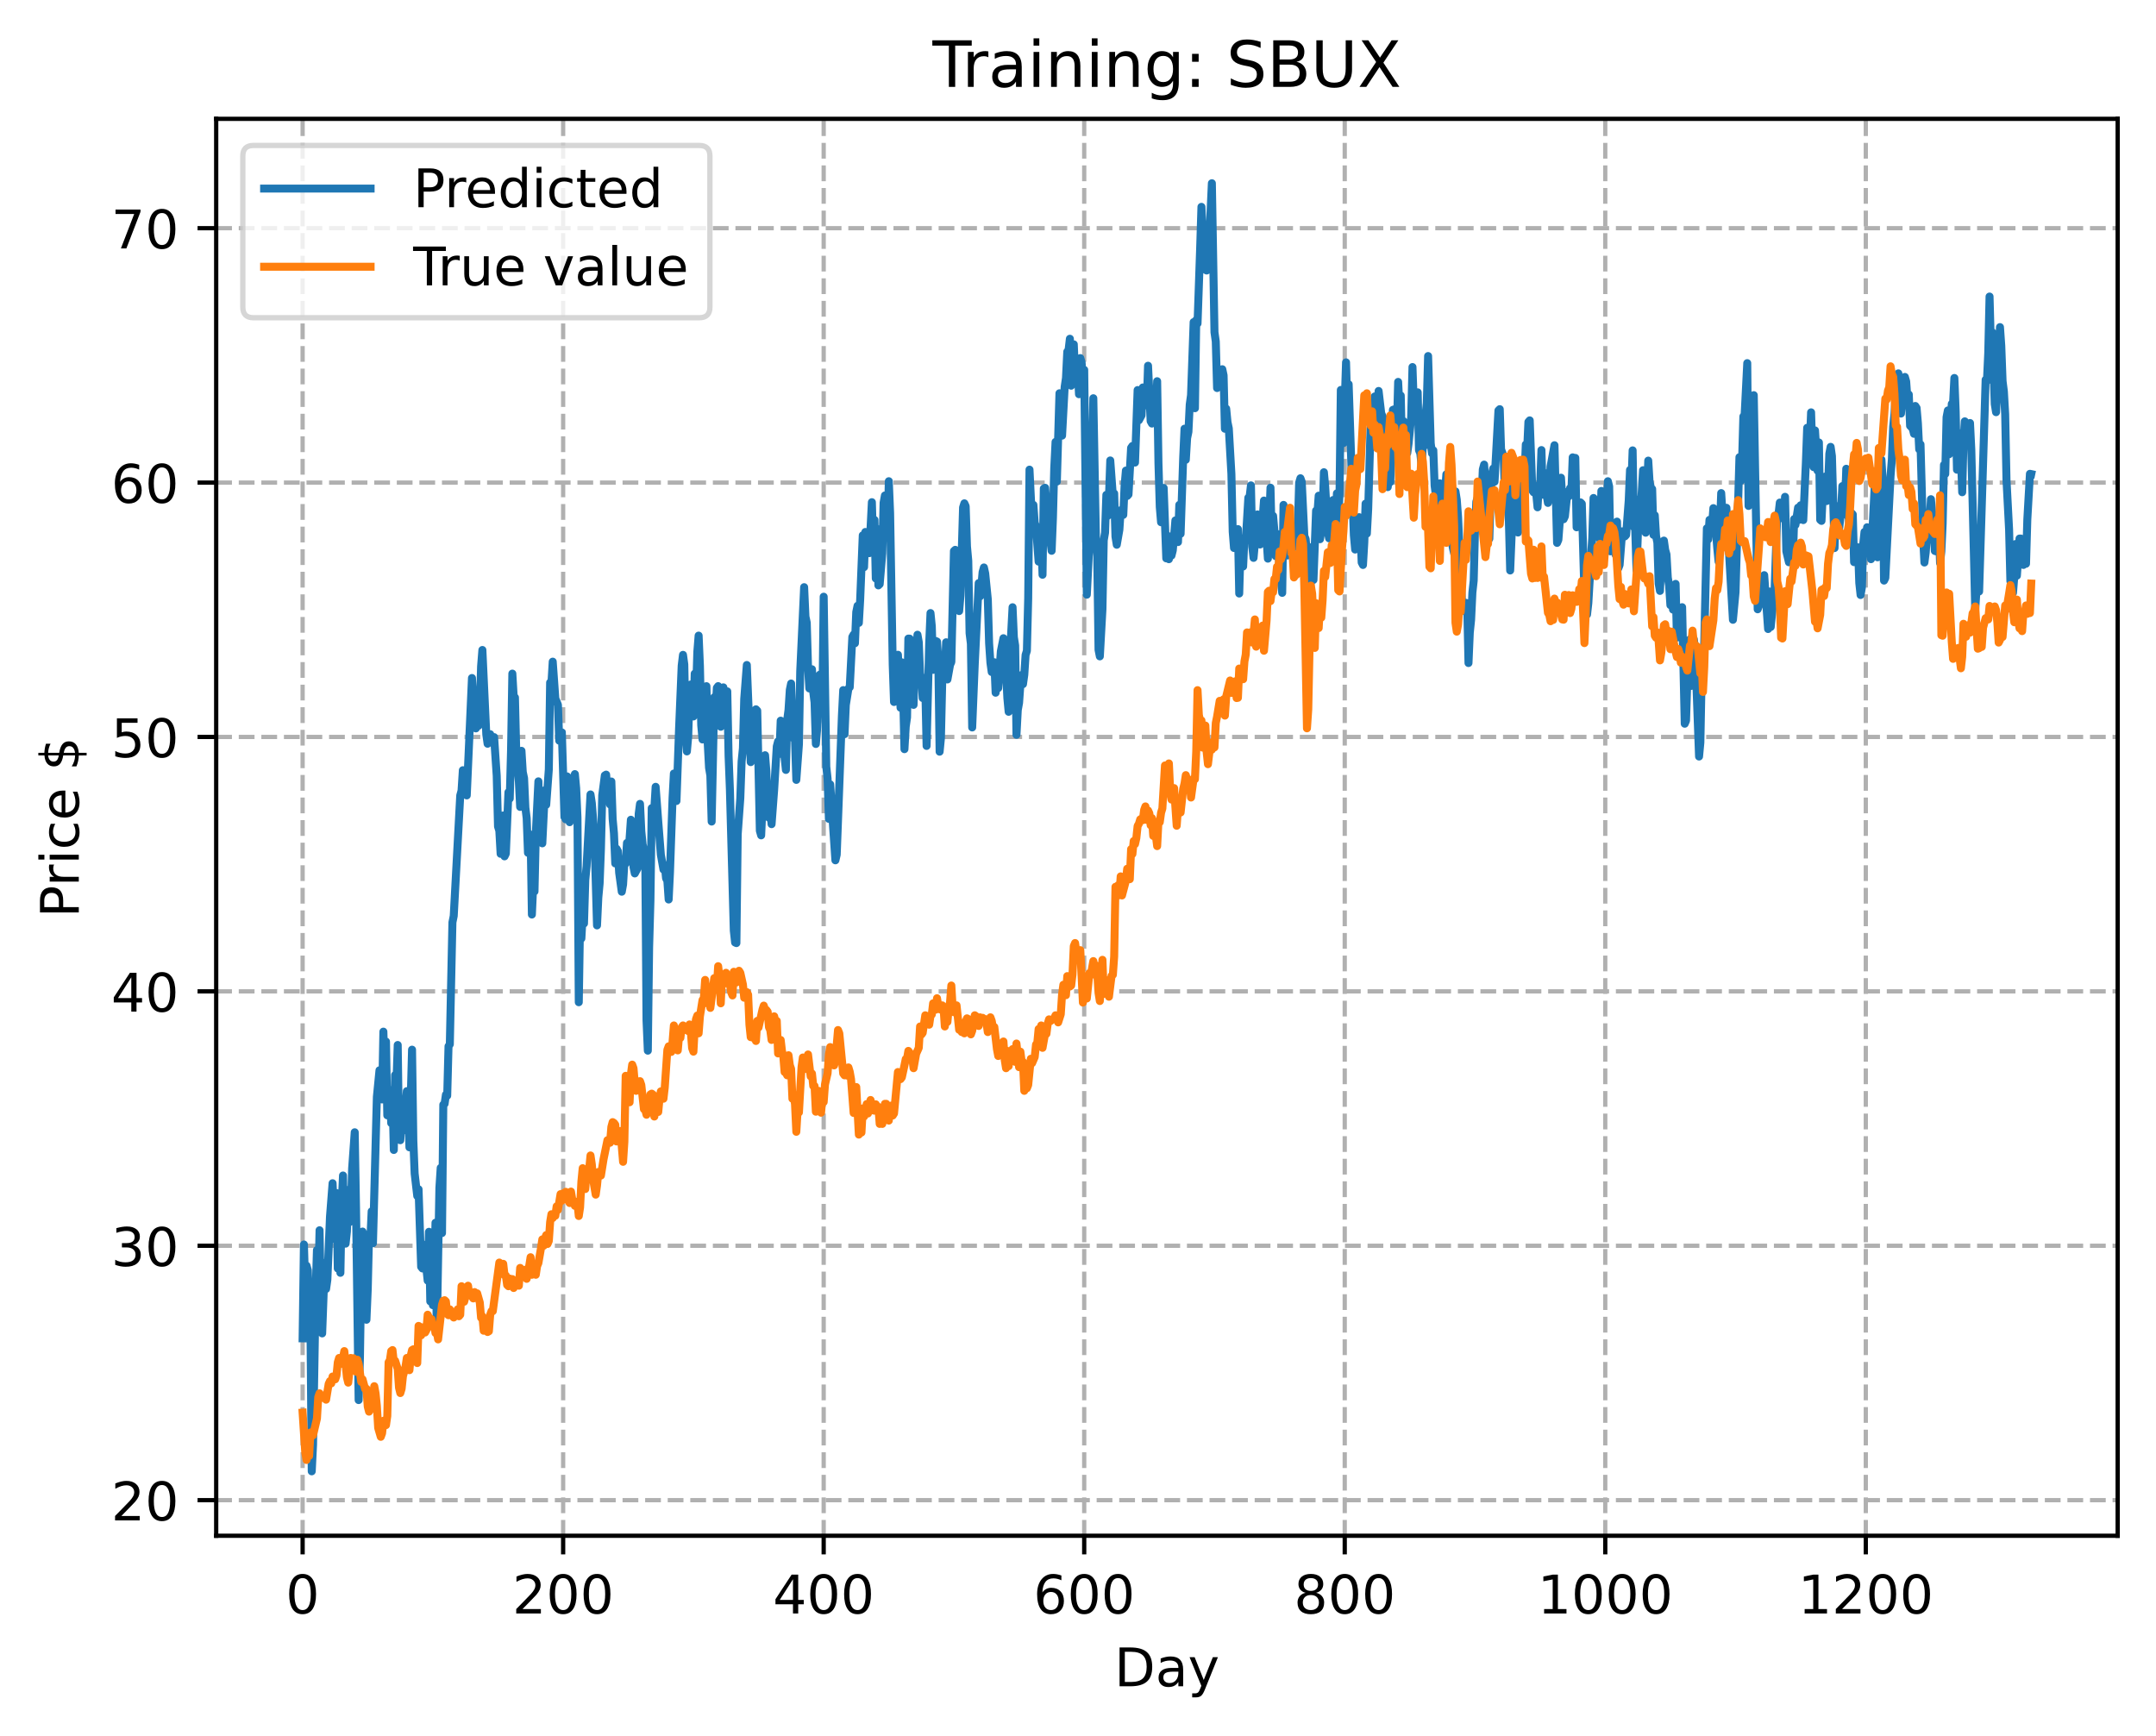 <?xml version="1.0" encoding="utf-8" standalone="no"?>
<!DOCTYPE svg PUBLIC "-//W3C//DTD SVG 1.1//EN"
  "http://www.w3.org/Graphics/SVG/1.1/DTD/svg11.dtd">
<!-- Created with matplotlib (https://matplotlib.org/) -->
<svg height="325.986pt" version="1.1" viewBox="0 0 404.923 325.986" width="404.923pt" xmlns="http://www.w3.org/2000/svg" xmlns:xlink="http://www.w3.org/1999/xlink">
 <defs>
  <style type="text/css">
*{stroke-linecap:butt;stroke-linejoin:round;}
  </style>
 </defs>
 <g id="figure_1">
  <g id="patch_1">
   <path d="M 0 325.986 
L 404.923 325.986 
L 404.923 0 
L 0 0 
z
" style="fill:#ffffff;"/>
  </g>
  <g id="axes_1">
   <g id="patch_2">
    <path d="M 40.603 288.43 
L 397.723 288.43 
L 397.723 22.318 
L 40.603 22.318 
z
" style="fill:#ffffff;"/>
   </g>
   <g id="matplotlib.axis_1">
    <g id="xtick_1">
     <g id="line2d_1">
      <path clip-path="url(#p58be3bf6e6)" d="M 56.836 288.43 
L 56.836 22.318 
" style="fill:none;stroke:#b0b0b0;stroke-dasharray:2.96,1.28;stroke-dashoffset:0;stroke-width:0.8;"/>
     </g>
     <g id="line2d_2">
      <defs>
       <path d="M 0 0 
L 0 3.5 
" id="md27e1f0561" style="stroke:#000000;stroke-width:0.8;"/>
      </defs>
      <g>
       <use style="stroke:#000000;stroke-width:0.8;" x="56.836" xlink:href="#md27e1f0561" y="288.43"/>
      </g>
     </g>
     <g id="text_1">
      <!-- 0 -->
      <defs>
       <path d="M 31.781 66.406 
Q 24.172 66.406 20.328 58.906 
Q 16.5 51.422 16.5 36.375 
Q 16.5 21.391 20.328 13.891 
Q 24.172 6.391 31.781 6.391 
Q 39.453 6.391 43.281 13.891 
Q 47.125 21.391 47.125 36.375 
Q 47.125 51.422 43.281 58.906 
Q 39.453 66.406 31.781 66.406 
z
M 31.781 74.219 
Q 44.047 74.219 50.516 64.516 
Q 56.984 54.828 56.984 36.375 
Q 56.984 17.969 50.516 8.266 
Q 44.047 -1.422 31.781 -1.422 
Q 19.531 -1.422 13.062 8.266 
Q 6.594 17.969 6.594 36.375 
Q 6.594 54.828 13.062 64.516 
Q 19.531 74.219 31.781 74.219 
z
" id="DejaVuSans-48"/>
      </defs>
      <g transform="translate(53.655 303.029)scale(0.1 -0.1)">
       <use xlink:href="#DejaVuSans-48"/>
      </g>
     </g>
    </g>
    <g id="xtick_2">
     <g id="line2d_3">
      <path clip-path="url(#p58be3bf6e6)" d="M 105.766 288.43 
L 105.766 22.318 
" style="fill:none;stroke:#b0b0b0;stroke-dasharray:2.96,1.28;stroke-dashoffset:0;stroke-width:0.8;"/>
     </g>
     <g id="line2d_4">
      <g>
       <use style="stroke:#000000;stroke-width:0.8;" x="105.766" xlink:href="#md27e1f0561" y="288.43"/>
      </g>
     </g>
     <g id="text_2">
      <!-- 200 -->
      <defs>
       <path d="M 19.188 8.297 
L 53.609 8.297 
L 53.609 0 
L 7.328 0 
L 7.328 8.297 
Q 12.938 14.109 22.625 23.891 
Q 32.328 33.688 34.812 36.531 
Q 39.547 41.844 41.422 45.531 
Q 43.312 49.219 43.312 52.781 
Q 43.312 58.594 39.234 62.25 
Q 35.156 65.922 28.609 65.922 
Q 23.969 65.922 18.812 64.312 
Q 13.672 62.703 7.812 59.422 
L 7.812 69.391 
Q 13.766 71.781 18.938 73 
Q 24.125 74.219 28.422 74.219 
Q 39.75 74.219 46.484 68.547 
Q 53.219 62.891 53.219 53.422 
Q 53.219 48.922 51.531 44.891 
Q 49.859 40.875 45.406 35.406 
Q 44.188 33.984 37.641 27.219 
Q 31.109 20.453 19.188 8.297 
z
" id="DejaVuSans-50"/>
      </defs>
      <g transform="translate(96.223 303.029)scale(0.1 -0.1)">
       <use xlink:href="#DejaVuSans-50"/>
       <use x="63.623" xlink:href="#DejaVuSans-48"/>
       <use x="127.246" xlink:href="#DejaVuSans-48"/>
      </g>
     </g>
    </g>
    <g id="xtick_3">
     <g id="line2d_5">
      <path clip-path="url(#p58be3bf6e6)" d="M 154.697 288.43 
L 154.697 22.318 
" style="fill:none;stroke:#b0b0b0;stroke-dasharray:2.96,1.28;stroke-dashoffset:0;stroke-width:0.8;"/>
     </g>
     <g id="line2d_6">
      <g>
       <use style="stroke:#000000;stroke-width:0.8;" x="154.697" xlink:href="#md27e1f0561" y="288.43"/>
      </g>
     </g>
     <g id="text_3">
      <!-- 400 -->
      <defs>
       <path d="M 37.797 64.312 
L 12.891 25.391 
L 37.797 25.391 
z
M 35.203 72.906 
L 47.609 72.906 
L 47.609 25.391 
L 58.016 25.391 
L 58.016 17.188 
L 47.609 17.188 
L 47.609 0 
L 37.797 0 
L 37.797 17.188 
L 4.891 17.188 
L 4.891 26.703 
z
" id="DejaVuSans-52"/>
      </defs>
      <g transform="translate(145.153 303.029)scale(0.1 -0.1)">
       <use xlink:href="#DejaVuSans-52"/>
       <use x="63.623" xlink:href="#DejaVuSans-48"/>
       <use x="127.246" xlink:href="#DejaVuSans-48"/>
      </g>
     </g>
    </g>
    <g id="xtick_4">
     <g id="line2d_7">
      <path clip-path="url(#p58be3bf6e6)" d="M 203.628 288.43 
L 203.628 22.318 
" style="fill:none;stroke:#b0b0b0;stroke-dasharray:2.96,1.28;stroke-dashoffset:0;stroke-width:0.8;"/>
     </g>
     <g id="line2d_8">
      <g>
       <use style="stroke:#000000;stroke-width:0.8;" x="203.628" xlink:href="#md27e1f0561" y="288.43"/>
      </g>
     </g>
     <g id="text_4">
      <!-- 600 -->
      <defs>
       <path d="M 33.016 40.375 
Q 26.375 40.375 22.484 35.828 
Q 18.609 31.297 18.609 23.391 
Q 18.609 15.531 22.484 10.953 
Q 26.375 6.391 33.016 6.391 
Q 39.656 6.391 43.531 10.953 
Q 47.406 15.531 47.406 23.391 
Q 47.406 31.297 43.531 35.828 
Q 39.656 40.375 33.016 40.375 
z
M 52.594 71.297 
L 52.594 62.312 
Q 48.875 64.062 45.094 64.984 
Q 41.312 65.922 37.594 65.922 
Q 27.828 65.922 22.672 59.328 
Q 17.531 52.734 16.797 39.406 
Q 19.672 43.656 24.016 45.922 
Q 28.375 48.188 33.594 48.188 
Q 44.578 48.188 50.953 41.516 
Q 57.328 34.859 57.328 23.391 
Q 57.328 12.156 50.688 5.359 
Q 44.047 -1.422 33.016 -1.422 
Q 20.359 -1.422 13.672 8.266 
Q 6.984 17.969 6.984 36.375 
Q 6.984 53.656 15.188 63.938 
Q 23.391 74.219 37.203 74.219 
Q 40.922 74.219 44.703 73.484 
Q 48.484 72.75 52.594 71.297 
z
" id="DejaVuSans-54"/>
      </defs>
      <g transform="translate(194.084 303.029)scale(0.1 -0.1)">
       <use xlink:href="#DejaVuSans-54"/>
       <use x="63.623" xlink:href="#DejaVuSans-48"/>
       <use x="127.246" xlink:href="#DejaVuSans-48"/>
      </g>
     </g>
    </g>
    <g id="xtick_5">
     <g id="line2d_9">
      <path clip-path="url(#p58be3bf6e6)" d="M 252.558 288.43 
L 252.558 22.318 
" style="fill:none;stroke:#b0b0b0;stroke-dasharray:2.96,1.28;stroke-dashoffset:0;stroke-width:0.8;"/>
     </g>
     <g id="line2d_10">
      <g>
       <use style="stroke:#000000;stroke-width:0.8;" x="252.558" xlink:href="#md27e1f0561" y="288.43"/>
      </g>
     </g>
     <g id="text_5">
      <!-- 800 -->
      <defs>
       <path d="M 31.781 34.625 
Q 24.75 34.625 20.719 30.859 
Q 16.703 27.094 16.703 20.516 
Q 16.703 13.922 20.719 10.156 
Q 24.75 6.391 31.781 6.391 
Q 38.812 6.391 42.859 10.172 
Q 46.922 13.969 46.922 20.516 
Q 46.922 27.094 42.891 30.859 
Q 38.875 34.625 31.781 34.625 
z
M 21.922 38.812 
Q 15.578 40.375 12.031 44.719 
Q 8.5 49.078 8.5 55.328 
Q 8.5 64.062 14.719 69.141 
Q 20.953 74.219 31.781 74.219 
Q 42.672 74.219 48.875 69.141 
Q 55.078 64.062 55.078 55.328 
Q 55.078 49.078 51.531 44.719 
Q 48 40.375 41.703 38.812 
Q 48.828 37.156 52.797 32.312 
Q 56.781 27.484 56.781 20.516 
Q 56.781 9.906 50.312 4.234 
Q 43.844 -1.422 31.781 -1.422 
Q 19.734 -1.422 13.25 4.234 
Q 6.781 9.906 6.781 20.516 
Q 6.781 27.484 10.781 32.312 
Q 14.797 37.156 21.922 38.812 
z
M 18.312 54.391 
Q 18.312 48.734 21.844 45.562 
Q 25.391 42.391 31.781 42.391 
Q 38.141 42.391 41.719 45.562 
Q 45.312 48.734 45.312 54.391 
Q 45.312 60.062 41.719 63.234 
Q 38.141 66.406 31.781 66.406 
Q 25.391 66.406 21.844 63.234 
Q 18.312 60.062 18.312 54.391 
z
" id="DejaVuSans-56"/>
      </defs>
      <g transform="translate(243.015 303.029)scale(0.1 -0.1)">
       <use xlink:href="#DejaVuSans-56"/>
       <use x="63.623" xlink:href="#DejaVuSans-48"/>
       <use x="127.246" xlink:href="#DejaVuSans-48"/>
      </g>
     </g>
    </g>
    <g id="xtick_6">
     <g id="line2d_11">
      <path clip-path="url(#p58be3bf6e6)" d="M 301.489 288.43 
L 301.489 22.318 
" style="fill:none;stroke:#b0b0b0;stroke-dasharray:2.96,1.28;stroke-dashoffset:0;stroke-width:0.8;"/>
     </g>
     <g id="line2d_12">
      <g>
       <use style="stroke:#000000;stroke-width:0.8;" x="301.489" xlink:href="#md27e1f0561" y="288.43"/>
      </g>
     </g>
     <g id="text_6">
      <!-- 1000 -->
      <defs>
       <path d="M 12.406 8.297 
L 28.516 8.297 
L 28.516 63.922 
L 10.984 60.406 
L 10.984 69.391 
L 28.422 72.906 
L 38.281 72.906 
L 38.281 8.297 
L 54.391 8.297 
L 54.391 0 
L 12.406 0 
z
" id="DejaVuSans-49"/>
      </defs>
      <g transform="translate(288.764 303.029)scale(0.1 -0.1)">
       <use xlink:href="#DejaVuSans-49"/>
       <use x="63.623" xlink:href="#DejaVuSans-48"/>
       <use x="127.246" xlink:href="#DejaVuSans-48"/>
       <use x="190.869" xlink:href="#DejaVuSans-48"/>
      </g>
     </g>
    </g>
    <g id="xtick_7">
     <g id="line2d_13">
      <path clip-path="url(#p58be3bf6e6)" d="M 350.419 288.43 
L 350.419 22.318 
" style="fill:none;stroke:#b0b0b0;stroke-dasharray:2.96,1.28;stroke-dashoffset:0;stroke-width:0.8;"/>
     </g>
     <g id="line2d_14">
      <g>
       <use style="stroke:#000000;stroke-width:0.8;" x="350.419" xlink:href="#md27e1f0561" y="288.43"/>
      </g>
     </g>
     <g id="text_7">
      <!-- 1200 -->
      <g transform="translate(337.694 303.029)scale(0.1 -0.1)">
       <use xlink:href="#DejaVuSans-49"/>
       <use x="63.623" xlink:href="#DejaVuSans-50"/>
       <use x="127.246" xlink:href="#DejaVuSans-48"/>
       <use x="190.869" xlink:href="#DejaVuSans-48"/>
      </g>
     </g>
    </g>
    <g id="text_8">
     <!-- Day -->
     <defs>
      <path d="M 19.672 64.797 
L 19.672 8.109 
L 31.594 8.109 
Q 46.688 8.109 53.688 14.938 
Q 60.688 21.781 60.688 36.531 
Q 60.688 51.172 53.688 57.984 
Q 46.688 64.797 31.594 64.797 
z
M 9.812 72.906 
L 30.078 72.906 
Q 51.266 72.906 61.172 64.094 
Q 71.094 55.281 71.094 36.531 
Q 71.094 17.672 61.125 8.828 
Q 51.172 0 30.078 0 
L 9.812 0 
z
" id="DejaVuSans-68"/>
      <path d="M 34.281 27.484 
Q 23.391 27.484 19.188 25 
Q 14.984 22.516 14.984 16.5 
Q 14.984 11.719 18.141 8.906 
Q 21.297 6.109 26.703 6.109 
Q 34.188 6.109 38.703 11.406 
Q 43.219 16.703 43.219 25.484 
L 43.219 27.484 
z
M 52.203 31.203 
L 52.203 0 
L 43.219 0 
L 43.219 8.297 
Q 40.141 3.328 35.547 0.953 
Q 30.953 -1.422 24.312 -1.422 
Q 15.922 -1.422 10.953 3.297 
Q 6 8.016 6 15.922 
Q 6 25.141 12.172 29.828 
Q 18.359 34.516 30.609 34.516 
L 43.219 34.516 
L 43.219 35.406 
Q 43.219 41.609 39.141 45 
Q 35.062 48.391 27.688 48.391 
Q 23 48.391 18.547 47.266 
Q 14.109 46.141 10.016 43.891 
L 10.016 52.203 
Q 14.938 54.109 19.578 55.047 
Q 24.219 56 28.609 56 
Q 40.484 56 46.344 49.844 
Q 52.203 43.703 52.203 31.203 
z
" id="DejaVuSans-97"/>
      <path d="M 32.172 -5.078 
Q 28.375 -14.844 24.75 -17.812 
Q 21.141 -20.797 15.094 -20.797 
L 7.906 -20.797 
L 7.906 -13.281 
L 13.188 -13.281 
Q 16.891 -13.281 18.938 -11.516 
Q 21 -9.766 23.484 -3.219 
L 25.094 0.875 
L 2.984 54.688 
L 12.5 54.688 
L 29.594 11.922 
L 46.688 54.688 
L 56.203 54.688 
z
" id="DejaVuSans-121"/>
     </defs>
     <g transform="translate(209.29 316.707)scale(0.1 -0.1)">
      <use xlink:href="#DejaVuSans-68"/>
      <use x="77.002" xlink:href="#DejaVuSans-97"/>
      <use x="138.281" xlink:href="#DejaVuSans-121"/>
     </g>
    </g>
   </g>
   <g id="matplotlib.axis_2">
    <g id="ytick_1">
     <g id="line2d_15">
      <path clip-path="url(#p58be3bf6e6)" d="M 40.603 281.751 
L 397.723 281.751 
" style="fill:none;stroke:#b0b0b0;stroke-dasharray:2.96,1.28;stroke-dashoffset:0;stroke-width:0.8;"/>
     </g>
     <g id="line2d_16">
      <defs>
       <path d="M 0 0 
L -3.5 0 
" id="mcc037f8a55" style="stroke:#000000;stroke-width:0.8;"/>
      </defs>
      <g>
       <use style="stroke:#000000;stroke-width:0.8;" x="40.603" xlink:href="#mcc037f8a55" y="281.751"/>
      </g>
     </g>
     <g id="text_9">
      <!-- 20 -->
      <g transform="translate(20.878 285.55)scale(0.1 -0.1)">
       <use xlink:href="#DejaVuSans-50"/>
       <use x="63.623" xlink:href="#DejaVuSans-48"/>
      </g>
     </g>
    </g>
    <g id="ytick_2">
     <g id="line2d_17">
      <path clip-path="url(#p58be3bf6e6)" d="M 40.603 233.972 
L 397.723 233.972 
" style="fill:none;stroke:#b0b0b0;stroke-dasharray:2.96,1.28;stroke-dashoffset:0;stroke-width:0.8;"/>
     </g>
     <g id="line2d_18">
      <g>
       <use style="stroke:#000000;stroke-width:0.8;" x="40.603" xlink:href="#mcc037f8a55" y="233.972"/>
      </g>
     </g>
     <g id="text_10">
      <!-- 30 -->
      <defs>
       <path d="M 40.578 39.312 
Q 47.656 37.797 51.625 33 
Q 55.609 28.219 55.609 21.188 
Q 55.609 10.406 48.188 4.484 
Q 40.766 -1.422 27.094 -1.422 
Q 22.516 -1.422 17.656 -0.516 
Q 12.797 0.391 7.625 2.203 
L 7.625 11.719 
Q 11.719 9.328 16.594 8.109 
Q 21.484 6.891 26.812 6.891 
Q 36.078 6.891 40.938 10.547 
Q 45.797 14.203 45.797 21.188 
Q 45.797 27.641 41.281 31.266 
Q 36.766 34.906 28.719 34.906 
L 20.219 34.906 
L 20.219 43.016 
L 29.109 43.016 
Q 36.375 43.016 40.234 45.922 
Q 44.094 48.828 44.094 54.297 
Q 44.094 59.906 40.109 62.906 
Q 36.141 65.922 28.719 65.922 
Q 24.656 65.922 20.016 65.031 
Q 15.375 64.156 9.812 62.312 
L 9.812 71.094 
Q 15.438 72.656 20.344 73.438 
Q 25.25 74.219 29.594 74.219 
Q 40.828 74.219 47.359 69.109 
Q 53.906 64.016 53.906 55.328 
Q 53.906 49.266 50.438 45.094 
Q 46.969 40.922 40.578 39.312 
z
" id="DejaVuSans-51"/>
      </defs>
      <g transform="translate(20.878 237.771)scale(0.1 -0.1)">
       <use xlink:href="#DejaVuSans-51"/>
       <use x="63.623" xlink:href="#DejaVuSans-48"/>
      </g>
     </g>
    </g>
    <g id="ytick_3">
     <g id="line2d_19">
      <path clip-path="url(#p58be3bf6e6)" d="M 40.603 186.192 
L 397.723 186.192 
" style="fill:none;stroke:#b0b0b0;stroke-dasharray:2.96,1.28;stroke-dashoffset:0;stroke-width:0.8;"/>
     </g>
     <g id="line2d_20">
      <g>
       <use style="stroke:#000000;stroke-width:0.8;" x="40.603" xlink:href="#mcc037f8a55" y="186.192"/>
      </g>
     </g>
     <g id="text_11">
      <!-- 40 -->
      <g transform="translate(20.878 189.991)scale(0.1 -0.1)">
       <use xlink:href="#DejaVuSans-52"/>
       <use x="63.623" xlink:href="#DejaVuSans-48"/>
      </g>
     </g>
    </g>
    <g id="ytick_4">
     <g id="line2d_21">
      <path clip-path="url(#p58be3bf6e6)" d="M 40.603 138.413 
L 397.723 138.413 
" style="fill:none;stroke:#b0b0b0;stroke-dasharray:2.96,1.28;stroke-dashoffset:0;stroke-width:0.8;"/>
     </g>
     <g id="line2d_22">
      <g>
       <use style="stroke:#000000;stroke-width:0.8;" x="40.603" xlink:href="#mcc037f8a55" y="138.413"/>
      </g>
     </g>
     <g id="text_12">
      <!-- 50 -->
      <defs>
       <path d="M 10.797 72.906 
L 49.516 72.906 
L 49.516 64.594 
L 19.828 64.594 
L 19.828 46.734 
Q 21.969 47.469 24.109 47.828 
Q 26.266 48.188 28.422 48.188 
Q 40.625 48.188 47.75 41.5 
Q 54.891 34.812 54.891 23.391 
Q 54.891 11.625 47.562 5.094 
Q 40.234 -1.422 26.906 -1.422 
Q 22.312 -1.422 17.547 -0.641 
Q 12.797 0.141 7.719 1.703 
L 7.719 11.625 
Q 12.109 9.234 16.797 8.062 
Q 21.484 6.891 26.703 6.891 
Q 35.156 6.891 40.078 11.328 
Q 45.016 15.766 45.016 23.391 
Q 45.016 31 40.078 35.438 
Q 35.156 39.891 26.703 39.891 
Q 22.75 39.891 18.812 39.016 
Q 14.891 38.141 10.797 36.281 
z
" id="DejaVuSans-53"/>
      </defs>
      <g transform="translate(20.878 142.212)scale(0.1 -0.1)">
       <use xlink:href="#DejaVuSans-53"/>
       <use x="63.623" xlink:href="#DejaVuSans-48"/>
      </g>
     </g>
    </g>
    <g id="ytick_5">
     <g id="line2d_23">
      <path clip-path="url(#p58be3bf6e6)" d="M 40.603 90.633 
L 397.723 90.633 
" style="fill:none;stroke:#b0b0b0;stroke-dasharray:2.96,1.28;stroke-dashoffset:0;stroke-width:0.8;"/>
     </g>
     <g id="line2d_24">
      <g>
       <use style="stroke:#000000;stroke-width:0.8;" x="40.603" xlink:href="#mcc037f8a55" y="90.633"/>
      </g>
     </g>
     <g id="text_13">
      <!-- 60 -->
      <g transform="translate(20.878 94.432)scale(0.1 -0.1)">
       <use xlink:href="#DejaVuSans-54"/>
       <use x="63.623" xlink:href="#DejaVuSans-48"/>
      </g>
     </g>
    </g>
    <g id="ytick_6">
     <g id="line2d_25">
      <path clip-path="url(#p58be3bf6e6)" d="M 40.603 42.854 
L 397.723 42.854 
" style="fill:none;stroke:#b0b0b0;stroke-dasharray:2.96,1.28;stroke-dashoffset:0;stroke-width:0.8;"/>
     </g>
     <g id="line2d_26">
      <g>
       <use style="stroke:#000000;stroke-width:0.8;" x="40.603" xlink:href="#mcc037f8a55" y="42.854"/>
      </g>
     </g>
     <g id="text_14">
      <!-- 70 -->
      <defs>
       <path d="M 8.203 72.906 
L 55.078 72.906 
L 55.078 68.703 
L 28.609 0 
L 18.312 0 
L 43.219 64.594 
L 8.203 64.594 
z
" id="DejaVuSans-55"/>
      </defs>
      <g transform="translate(20.878 46.653)scale(0.1 -0.1)">
       <use xlink:href="#DejaVuSans-55"/>
       <use x="63.623" xlink:href="#DejaVuSans-48"/>
      </g>
     </g>
    </g>
    <g id="text_15">
     <!-- Price $ -->
     <defs>
      <path d="M 19.672 64.797 
L 19.672 37.406 
L 32.078 37.406 
Q 38.969 37.406 42.719 40.969 
Q 46.484 44.531 46.484 51.125 
Q 46.484 57.672 42.719 61.234 
Q 38.969 64.797 32.078 64.797 
z
M 9.812 72.906 
L 32.078 72.906 
Q 44.344 72.906 50.609 67.359 
Q 56.891 61.812 56.891 51.125 
Q 56.891 40.328 50.609 34.812 
Q 44.344 29.297 32.078 29.297 
L 19.672 29.297 
L 19.672 0 
L 9.812 0 
z
" id="DejaVuSans-80"/>
      <path d="M 41.109 46.297 
Q 39.594 47.172 37.812 47.578 
Q 36.031 48 33.891 48 
Q 26.266 48 22.188 43.047 
Q 18.109 38.094 18.109 28.812 
L 18.109 0 
L 9.078 0 
L 9.078 54.688 
L 18.109 54.688 
L 18.109 46.188 
Q 20.953 51.172 25.484 53.578 
Q 30.031 56 36.531 56 
Q 37.453 56 38.578 55.875 
Q 39.703 55.766 41.062 55.516 
z
" id="DejaVuSans-114"/>
      <path d="M 9.422 54.688 
L 18.406 54.688 
L 18.406 0 
L 9.422 0 
z
M 9.422 75.984 
L 18.406 75.984 
L 18.406 64.594 
L 9.422 64.594 
z
" id="DejaVuSans-105"/>
      <path d="M 48.781 52.594 
L 48.781 44.188 
Q 44.969 46.297 41.141 47.344 
Q 37.312 48.391 33.406 48.391 
Q 24.656 48.391 19.812 42.844 
Q 14.984 37.312 14.984 27.297 
Q 14.984 17.281 19.812 11.734 
Q 24.656 6.203 33.406 6.203 
Q 37.312 6.203 41.141 7.25 
Q 44.969 8.297 48.781 10.406 
L 48.781 2.094 
Q 45.016 0.344 40.984 -0.531 
Q 36.969 -1.422 32.422 -1.422 
Q 20.062 -1.422 12.781 6.344 
Q 5.516 14.109 5.516 27.297 
Q 5.516 40.672 12.859 48.328 
Q 20.219 56 33.016 56 
Q 37.156 56 41.109 55.141 
Q 45.062 54.297 48.781 52.594 
z
" id="DejaVuSans-99"/>
      <path d="M 56.203 29.594 
L 56.203 25.203 
L 14.891 25.203 
Q 15.484 15.922 20.484 11.062 
Q 25.484 6.203 34.422 6.203 
Q 39.594 6.203 44.453 7.469 
Q 49.312 8.734 54.109 11.281 
L 54.109 2.781 
Q 49.266 0.734 44.188 -0.344 
Q 39.109 -1.422 33.891 -1.422 
Q 20.797 -1.422 13.156 6.188 
Q 5.516 13.812 5.516 26.812 
Q 5.516 40.234 12.766 48.109 
Q 20.016 56 32.328 56 
Q 43.359 56 49.781 48.891 
Q 56.203 41.797 56.203 29.594 
z
M 47.219 32.234 
Q 47.125 39.594 43.094 43.984 
Q 39.062 48.391 32.422 48.391 
Q 24.906 48.391 20.391 44.141 
Q 15.875 39.891 15.188 32.172 
z
" id="DejaVuSans-101"/>
      <path id="DejaVuSans-32"/>
      <path d="M 33.797 -14.703 
L 28.906 -14.703 
L 28.859 0 
Q 23.734 0.094 18.609 1.188 
Q 13.484 2.297 8.297 4.5 
L 8.297 13.281 
Q 13.281 10.156 18.375 8.562 
Q 23.484 6.984 28.906 6.938 
L 28.906 29.203 
Q 18.109 30.953 13.203 35.156 
Q 8.297 39.359 8.297 46.688 
Q 8.297 54.641 13.625 59.219 
Q 18.953 63.812 28.906 64.5 
L 28.906 75.984 
L 33.797 75.984 
L 33.797 64.656 
Q 38.328 64.453 42.578 63.688 
Q 46.828 62.938 50.875 61.625 
L 50.875 53.078 
Q 46.828 55.125 42.547 56.25 
Q 38.281 57.375 33.797 57.562 
L 33.797 36.719 
Q 44.875 35.016 50.094 30.609 
Q 55.328 26.219 55.328 18.609 
Q 55.328 10.359 49.781 5.594 
Q 44.234 0.828 33.797 0.094 
z
M 28.906 37.594 
L 28.906 57.625 
Q 23.25 56.984 20.266 54.391 
Q 17.281 51.812 17.281 47.516 
Q 17.281 43.312 20.031 40.969 
Q 22.797 38.625 28.906 37.594 
z
M 33.797 28.219 
L 33.797 7.078 
Q 39.984 7.906 43.141 10.594 
Q 46.297 13.281 46.297 17.672 
Q 46.297 21.969 43.281 24.5 
Q 40.281 27.047 33.797 28.219 
z
" id="DejaVuSans-36"/>
     </defs>
     <g transform="translate(14.798 172.342)rotate(-90)scale(0.1 -0.1)">
      <use xlink:href="#DejaVuSans-80"/>
      <use x="58.553" xlink:href="#DejaVuSans-114"/>
      <use x="99.666" xlink:href="#DejaVuSans-105"/>
      <use x="127.449" xlink:href="#DejaVuSans-99"/>
      <use x="182.43" xlink:href="#DejaVuSans-101"/>
      <use x="243.953" xlink:href="#DejaVuSans-32"/>
      <use x="275.74" xlink:href="#DejaVuSans-36"/>
     </g>
    </g>
   </g>
   <g id="line2d_27">
    <path clip-path="url(#p58be3bf6e6)" d="M 56.836 251.358 
L 57.081 233.732 
L 57.325 241.817 
L 57.57 237.706 
L 57.814 238.564 
L 58.059 246.594 
L 58.304 248.678 
L 58.548 276.334 
L 58.793 271.365 
L 59.282 242.714 
L 59.527 234.776 
L 59.772 241.495 
L 60.016 231.06 
L 60.261 244.889 
L 60.506 250.429 
L 60.995 237.187 
L 61.24 242.087 
L 61.484 240.351 
L 61.974 228.533 
L 62.463 222.227 
L 62.952 232.82 
L 63.197 224.072 
L 63.441 238.244 
L 63.686 232.009 
L 63.931 239.052 
L 64.175 226.135 
L 64.42 220.775 
L 64.665 231.969 
L 64.909 233.571 
L 65.154 231.276 
L 65.399 223.484 
L 65.643 229.538 
L 65.888 228.269 
L 66.133 219.461 
L 66.622 212.654 
L 66.867 226.956 
L 67.356 262.952 
L 67.601 255.007 
L 67.845 239.204 
L 68.09 231.303 
L 68.335 241.063 
L 68.579 240.91 
L 68.824 247.867 
L 69.069 242.098 
L 69.313 231.759 
L 69.558 232.72 
L 69.802 227.502 
L 70.047 233.499 
L 70.781 206.015 
L 71.27 201.017 
L 71.515 202.968 
L 71.76 206.489 
L 72.004 193.757 
L 72.249 201.954 
L 72.494 195.618 
L 72.738 209.477 
L 72.983 205.074 
L 73.228 204.715 
L 73.472 210.928 
L 73.717 206.028 
L 73.962 215.977 
L 74.206 201.901 
L 74.451 203.709 
L 74.696 196.265 
L 74.94 213.966 
L 75.185 214.146 
L 75.429 210.677 
L 75.674 212.354 
L 75.919 210.461 
L 76.408 204.933 
L 76.653 206.989 
L 76.897 215.486 
L 77.387 197.143 
L 77.631 214.259 
L 77.876 220.405 
L 78.365 224.622 
L 78.61 223.361 
L 79.099 237.926 
L 79.344 238.234 
L 79.589 233.78 
L 80.323 240.515 
L 80.567 231.349 
L 80.812 244.422 
L 81.056 237.693 
L 81.301 245.131 
L 81.546 240.289 
L 81.79 229.645 
L 82.035 250.228 
L 82.524 223.082 
L 82.769 219.342 
L 83.014 231.589 
L 83.258 207.475 
L 83.503 207.306 
L 83.748 205.594 
L 83.992 205.791 
L 84.237 196.501 
L 84.482 196.133 
L 84.971 173.228 
L 85.216 172.029 
L 86.439 149.393 
L 86.684 148.504 
L 86.928 144.657 
L 87.173 144.917 
L 87.417 146.352 
L 87.662 149.386 
L 88.641 127.339 
L 89.13 135.374 
L 89.375 136.8 
L 89.619 135.63 
L 89.864 136.313 
L 90.109 133.424 
L 90.353 125.163 
L 90.598 122.076 
L 91.332 137.953 
L 91.577 139.683 
L 91.821 138.311 
L 92.066 137.891 
L 92.311 139.451 
L 92.555 138.783 
L 92.8 138.44 
L 93.289 145.685 
L 93.534 155.233 
L 93.778 156.013 
L 94.023 160.359 
L 94.268 154.522 
L 94.512 153.153 
L 94.757 160.833 
L 95.002 160.332 
L 95.491 148.792 
L 95.736 149.989 
L 95.98 140.99 
L 96.225 126.513 
L 96.47 130.722 
L 96.714 130.995 
L 96.959 141.202 
L 97.448 146.799 
L 97.693 151.55 
L 97.938 141.014 
L 98.182 144.985 
L 98.427 146.157 
L 98.672 151.684 
L 98.916 153.66 
L 99.161 160.171 
L 99.405 157.475 
L 99.65 156.745 
L 99.895 171.76 
L 100.139 166.317 
L 100.384 167.423 
L 100.629 156.647 
L 101.118 146.748 
L 101.363 157.056 
L 101.607 153.143 
L 101.852 158.386 
L 102.341 148.405 
L 102.586 151.153 
L 103.075 144.501 
L 103.32 128.195 
L 103.565 128.327 
L 103.809 124.267 
L 104.299 131.204 
L 104.788 132.378 
L 105.032 139.108 
L 105.277 137.522 
L 105.522 137.553 
L 106.011 153.453 
L 106.256 153.878 
L 106.5 145.815 
L 106.745 152.48 
L 106.99 154.417 
L 107.234 152.095 
L 107.479 152.857 
L 107.724 146.146 
L 107.968 145.386 
L 108.213 148.042 
L 108.458 153.546 
L 108.702 188.232 
L 108.947 172.608 
L 109.192 176.266 
L 109.436 171.687 
L 109.681 173.451 
L 109.926 165.256 
L 110.17 162.691 
L 110.66 153.636 
L 110.904 149.204 
L 111.149 150.83 
L 111.638 156.872 
L 112.127 173.803 
L 112.372 168.567 
L 112.617 165.918 
L 112.861 159.443 
L 113.106 149.362 
L 113.595 145.63 
L 113.84 145.487 
L 114.085 148.694 
L 114.329 148.165 
L 114.574 151.095 
L 114.819 146.776 
L 115.063 153.801 
L 115.308 156.508 
L 115.553 162.162 
L 115.797 159.411 
L 116.042 159.843 
L 116.287 163.928 
L 116.776 167.476 
L 117.02 166.119 
L 117.265 162.01 
L 117.51 162.185 
L 117.754 158.307 
L 117.999 160.998 
L 118.488 153.96 
L 118.978 162.838 
L 119.222 164.042 
L 119.712 163.136 
L 119.956 152.85 
L 120.201 150.976 
L 120.446 156.122 
L 120.69 158.588 
L 120.935 159.623 
L 121.18 159.668 
L 121.424 191.609 
L 121.669 197.329 
L 121.914 177.873 
L 122.158 169.192 
L 122.403 151.777 
L 122.648 152.934 
L 122.892 151.869 
L 123.137 147.773 
L 123.626 154.297 
L 124.115 160.526 
L 124.605 163.305 
L 124.849 162.471 
L 125.094 164.966 
L 125.339 165.429 
L 125.583 168.938 
L 125.828 163.865 
L 126.317 149.834 
L 126.562 145.277 
L 126.807 147.302 
L 127.051 150.435 
L 127.541 136.743 
L 128.03 125.03 
L 128.275 122.991 
L 128.519 124.791 
L 128.764 137.296 
L 129.008 141.126 
L 129.253 138.347 
L 129.498 130.562 
L 129.742 128.559 
L 129.987 133.795 
L 130.232 134.56 
L 130.476 126.517 
L 130.721 130.505 
L 130.966 122.426 
L 131.21 119.377 
L 131.455 125.098 
L 131.7 136.206 
L 131.944 138.881 
L 132.189 135.477 
L 132.434 136.511 
L 132.678 128.871 
L 132.923 139.645 
L 133.168 144.213 
L 133.412 145.641 
L 133.657 154.3 
L 134.146 130.949 
L 134.391 133.552 
L 134.636 129.18 
L 134.88 128.864 
L 135.125 135.327 
L 135.369 136.497 
L 135.859 129.096 
L 136.103 130.608 
L 136.348 130.748 
L 136.593 129.847 
L 136.837 141.989 
L 137.082 148.244 
L 137.816 174.787 
L 138.061 177.014 
L 138.305 177.125 
L 138.55 156.675 
L 139.039 149.909 
L 139.284 143.014 
L 139.529 140.523 
L 139.773 131.274 
L 140.263 124.895 
L 140.996 143.136 
L 141.486 136.688 
L 141.73 135.413 
L 141.975 133.219 
L 142.22 133.476 
L 142.709 156.031 
L 142.954 156.891 
L 143.198 151.489 
L 143.443 143.31 
L 143.688 141.841 
L 143.932 144.854 
L 144.177 152.21 
L 144.422 153.588 
L 144.666 151.857 
L 144.911 154.788 
L 145.4 148.247 
L 145.89 140.179 
L 146.134 139.24 
L 146.379 141.601 
L 146.624 135.352 
L 146.868 140.449 
L 147.113 139.9 
L 147.602 144.603 
L 147.847 135.186 
L 148.091 133.348 
L 148.336 129.562 
L 148.581 128.375 
L 148.825 135.237 
L 149.07 138.71 
L 149.315 138.93 
L 149.559 146.472 
L 150.049 139.774 
L 150.293 126.06 
L 151.027 110.278 
L 151.272 115.799 
L 151.517 116.951 
L 151.761 125.395 
L 152.006 129.3 
L 152.251 125.904 
L 152.495 125.695 
L 152.74 129.985 
L 152.984 131.925 
L 153.229 139.726 
L 153.474 136.81 
L 153.718 129.056 
L 153.963 126.714 
L 154.208 128.779 
L 154.452 132.669 
L 154.697 112.07 
L 155.186 143.999 
L 155.431 146.241 
L 155.676 153.796 
L 155.92 147.311 
L 156.899 161.578 
L 157.144 160.522 
L 157.633 147.531 
L 158.122 134.42 
L 158.367 129.611 
L 158.612 137.896 
L 158.856 132.397 
L 159.345 129.317 
L 159.59 129.077 
L 160.079 119.625 
L 160.324 119.175 
L 160.569 120.81 
L 160.813 114.957 
L 161.058 113.773 
L 161.303 116.988 
L 161.547 112.704 
L 162.037 100.541 
L 162.281 106.519 
L 162.526 99.912 
L 162.771 102.644 
L 163.015 100.546 
L 163.26 103.892 
L 163.749 94.318 
L 163.994 102.825 
L 164.239 97.639 
L 164.483 108.647 
L 164.728 99.33 
L 164.972 109.944 
L 165.217 109.705 
L 165.706 103.907 
L 165.951 94.426 
L 166.196 93.057 
L 166.44 99.755 
L 166.685 100.955 
L 166.93 90.379 
L 167.174 96.344 
L 167.664 124.85 
L 167.908 131.843 
L 168.153 128.097 
L 168.398 130.89 
L 168.642 122.976 
L 169.132 132.926 
L 169.376 124.392 
L 169.621 130.44 
L 169.866 140.703 
L 170.11 136.45 
L 170.355 134.734 
L 170.6 119.935 
L 170.844 119.945 
L 171.089 123.32 
L 171.333 122.385 
L 171.578 132.384 
L 171.823 123.263 
L 172.067 123.313 
L 172.312 119.211 
L 172.557 120.617 
L 172.801 126.529 
L 173.046 127.469 
L 173.291 131.101 
L 173.535 128.989 
L 173.78 128.974 
L 174.025 140.093 
L 174.514 120.862 
L 174.759 115.14 
L 175.003 117.62 
L 175.248 125.807 
L 175.737 120.383 
L 175.982 120.497 
L 176.227 123.853 
L 176.471 141.177 
L 176.716 138.655 
L 176.96 128.051 
L 177.205 124.219 
L 177.45 126.361 
L 177.694 120.628 
L 177.939 127.61 
L 178.428 124.882 
L 178.673 124.328 
L 179.162 103.487 
L 179.407 103.266 
L 179.652 105.452 
L 180.141 114.765 
L 180.386 111.852 
L 180.875 95.304 
L 181.12 94.533 
L 181.364 95.068 
L 181.609 102.626 
L 181.854 105.324 
L 182.098 118.924 
L 182.343 120.889 
L 182.588 136.625 
L 183.077 124.576 
L 183.566 114.537 
L 183.811 109.512 
L 184.055 112.014 
L 184.3 110.203 
L 184.545 107.445 
L 184.789 106.579 
L 185.034 107.69 
L 185.523 112.564 
L 185.768 120.835 
L 186.013 124.459 
L 186.257 126.216 
L 186.747 124.378 
L 186.991 130.1 
L 187.236 128.408 
L 187.481 129.232 
L 187.97 122.333 
L 188.459 119.865 
L 188.704 121.002 
L 189.193 131.092 
L 189.438 133.685 
L 189.682 123.221 
L 190.172 114.048 
L 190.416 119.68 
L 190.661 121.236 
L 190.906 138.009 
L 191.15 133.362 
L 191.395 131.989 
L 191.64 128.554 
L 191.884 126.771 
L 192.129 128.492 
L 192.374 126.74 
L 192.618 123.009 
L 192.863 122.232 
L 193.108 112.414 
L 193.352 88.205 
L 193.842 98.278 
L 194.086 94.822 
L 194.331 98.188 
L 194.575 98.886 
L 195.065 105.476 
L 195.554 99.616 
L 195.799 107.948 
L 196.043 91.741 
L 196.288 91.614 
L 196.533 94.714 
L 196.777 95.071 
L 197.022 99.628 
L 197.511 103.448 
L 197.756 97.241 
L 198.001 87.909 
L 198.245 82.996 
L 198.49 90.445 
L 198.979 73.86 
L 199.224 79.433 
L 199.469 81.819 
L 199.958 72.659 
L 200.203 71.003 
L 200.447 66.048 
L 200.692 65.74 
L 200.936 63.623 
L 201.181 72.44 
L 201.426 66.698 
L 201.67 64.674 
L 201.915 70.487 
L 202.16 68.545 
L 202.404 69.051 
L 202.649 74.038 
L 202.894 67.255 
L 203.138 68.057 
L 203.383 71.404 
L 203.628 69.458 
L 204.117 111.689 
L 204.851 97.181 
L 205.34 74.795 
L 205.83 101.17 
L 206.074 104.462 
L 206.319 122.043 
L 206.563 123.273 
L 207.053 114.391 
L 207.297 101.461 
L 207.542 100.031 
L 207.787 92.936 
L 208.031 96.895 
L 208.276 93.461 
L 208.521 86.479 
L 209.01 93.149 
L 209.255 92.674 
L 209.499 100.796 
L 209.744 102.313 
L 210.233 99.498 
L 210.478 95.824 
L 210.723 96.558 
L 210.967 96.702 
L 211.212 91.21 
L 211.457 88.383 
L 211.701 93.147 
L 211.946 92.874 
L 212.435 84.111 
L 212.68 83.76 
L 212.924 86.04 
L 213.169 86.876 
L 213.658 73.258 
L 213.903 78.925 
L 214.392 78.012 
L 214.637 72.772 
L 214.882 73.955 
L 215.126 73.717 
L 215.371 76.138 
L 215.616 68.691 
L 216.105 79.1 
L 216.35 79.549 
L 216.594 77.946 
L 216.839 74.785 
L 217.084 77.325 
L 217.328 71.597 
L 217.573 86.995 
L 217.818 95.208 
L 218.062 98.085 
L 218.551 91.639 
L 219.041 104.866 
L 219.285 100.612 
L 219.53 105.025 
L 219.775 103.616 
L 220.019 104.343 
L 220.264 103.361 
L 220.753 97.738 
L 220.998 98.648 
L 221.243 101.807 
L 221.487 94.817 
L 221.732 100.253 
L 222.221 85.896 
L 222.466 80.517 
L 222.711 86.352 
L 222.955 82.29 
L 223.2 81.105 
L 223.445 75.987 
L 223.689 74.206 
L 224.179 60.497 
L 224.423 76.668 
L 224.668 60.102 
L 224.912 60.754 
L 225.402 46.678 
L 225.646 38.85 
L 225.891 43.998 
L 226.136 46.347 
L 226.38 50.645 
L 226.625 50.805 
L 226.87 45.481 
L 227.114 45.071 
L 227.604 34.414 
L 228.093 62.397 
L 228.338 64.137 
L 228.582 72.878 
L 228.827 70.876 
L 229.072 72.671 
L 229.316 72.189 
L 229.561 69.348 
L 229.806 70.502 
L 230.05 80.526 
L 230.295 76.759 
L 230.539 79.28 
L 230.784 80.464 
L 231.273 89.01 
L 231.518 99.872 
L 231.763 102.921 
L 232.007 101.897 
L 232.252 101.842 
L 232.497 99.374 
L 232.741 111.47 
L 232.986 102.798 
L 233.231 103.521 
L 233.475 106.394 
L 233.72 100.98 
L 233.965 101.603 
L 234.454 93.47 
L 234.699 93.262 
L 234.943 91.16 
L 235.188 102.656 
L 235.433 104.776 
L 236.167 96.617 
L 236.411 98.339 
L 236.656 102.264 
L 236.9 98.929 
L 237.145 97.356 
L 237.39 94.013 
L 238.124 104.921 
L 238.613 91.596 
L 238.858 101.656 
L 239.102 96.888 
L 239.347 99.687 
L 239.592 104.452 
L 239.836 100.276 
L 240.081 102.536 
L 240.326 107.009 
L 240.815 111.346 
L 241.06 94.828 
L 241.304 98.181 
L 241.549 97.595 
L 241.794 104.336 
L 242.038 96.832 
L 242.283 103.652 
L 242.527 101.362 
L 242.772 102.695 
L 243.017 102.784 
L 243.261 100.31 
L 243.506 100.545 
L 243.751 99.042 
L 243.995 90.646 
L 244.24 89.822 
L 244.485 90.503 
L 244.974 100.65 
L 245.219 101.262 
L 245.463 103.906 
L 245.708 102.664 
L 245.953 111.669 
L 246.442 106.496 
L 246.687 108.916 
L 247.176 95.902 
L 247.421 96.445 
L 247.665 93.099 
L 247.91 101.27 
L 248.155 99.789 
L 248.399 96.998 
L 248.644 88.691 
L 248.888 91.346 
L 249.378 99.826 
L 249.622 101.107 
L 249.867 98.611 
L 250.112 94.341 
L 250.356 93.917 
L 250.846 100.371 
L 251.09 92.652 
L 251.335 97.343 
L 251.58 92.829 
L 251.824 73.237 
L 252.314 83.221 
L 252.803 68.056 
L 253.048 76.589 
L 253.292 72.165 
L 254.026 93.826 
L 254.271 100.52 
L 254.515 103.211 
L 254.76 101.57 
L 255.249 97.13 
L 255.494 98.809 
L 255.739 105.638 
L 255.983 106.109 
L 256.228 101.922 
L 256.473 94.586 
L 256.717 100.216 
L 256.962 95.616 
L 257.451 78.936 
L 257.696 81.422 
L 257.941 79.79 
L 258.185 74.461 
L 258.43 79.528 
L 258.919 73.428 
L 259.409 77.634 
L 259.898 78.716 
L 260.143 82.807 
L 260.387 89.161 
L 260.632 91.485 
L 260.876 89.754 
L 261.121 90.527 
L 261.366 81.457 
L 261.61 76.969 
L 261.855 76.882 
L 262.1 80.178 
L 262.344 80.833 
L 262.589 71.727 
L 262.834 76.592 
L 263.078 74.289 
L 263.323 85.03 
L 263.568 79.079 
L 263.812 88.25 
L 264.057 85.165 
L 264.302 85.092 
L 264.546 83.322 
L 265.036 78.341 
L 265.28 68.937 
L 265.525 75.92 
L 265.77 78.083 
L 266.014 74.912 
L 266.259 73.686 
L 266.503 84.557 
L 266.748 85.136 
L 266.993 87.421 
L 267.237 83.568 
L 267.482 83.766 
L 267.727 78.121 
L 267.971 75.679 
L 268.216 66.869 
L 268.705 83.257 
L 268.95 85.162 
L 269.195 84.583 
L 269.439 91.216 
L 269.929 94.942 
L 270.173 90.956 
L 270.418 90.772 
L 270.907 97.405 
L 271.152 95.779 
L 271.641 89.084 
L 271.886 97.264 
L 272.864 102.874 
L 273.109 103.964 
L 273.354 92.289 
L 273.598 93.861 
L 273.843 97.112 
L 274.577 113.164 
L 274.822 113.226 
L 275.066 114.765 
L 275.311 113.215 
L 275.556 113.445 
L 275.8 124.526 
L 276.045 118.818 
L 276.29 116.42 
L 276.534 111.278 
L 276.779 109.049 
L 277.024 99.396 
L 277.268 94.243 
L 277.513 93.49 
L 278.002 99.283 
L 278.491 88.165 
L 278.736 87.258 
L 278.981 90.621 
L 279.225 96.781 
L 279.47 97.376 
L 279.715 101.179 
L 279.959 92.761 
L 280.204 89.085 
L 280.449 87.996 
L 280.693 90.479 
L 281.427 77.093 
L 281.672 76.848 
L 281.917 84.395 
L 282.406 85.707 
L 282.651 92.73 
L 282.895 91.172 
L 283.385 97.842 
L 283.629 107.142 
L 284.363 89.374 
L 284.608 93.158 
L 284.852 93.447 
L 285.097 100.015 
L 285.342 99.384 
L 285.586 89.769 
L 286.076 95.43 
L 286.565 83.48 
L 286.81 84.603 
L 287.054 79.239 
L 287.299 78.951 
L 287.788 92.121 
L 288.033 92.467 
L 288.278 91.359 
L 288.522 92.719 
L 288.767 95.277 
L 289.012 91.097 
L 289.256 91.411 
L 289.501 84.528 
L 289.746 92.906 
L 289.99 92.143 
L 290.235 88.876 
L 290.479 92.984 
L 290.724 94.453 
L 290.969 93.194 
L 291.213 87.621 
L 291.947 83.62 
L 292.437 101.962 
L 292.681 101.39 
L 292.926 98.184 
L 293.171 89.717 
L 293.66 97.518 
L 293.905 96.978 
L 294.394 92.356 
L 294.639 93.222 
L 294.883 91.677 
L 295.128 92.28 
L 295.373 85.897 
L 295.617 89.723 
L 295.862 85.999 
L 296.106 99.032 
L 296.351 98.171 
L 296.596 98.957 
L 296.84 94.36 
L 297.085 94.609 
L 297.574 111.393 
L 297.819 109.416 
L 298.064 115.414 
L 298.308 113.252 
L 298.798 104.895 
L 299.042 101.068 
L 299.287 93.527 
L 299.776 98.759 
L 300.021 95.662 
L 300.266 100.316 
L 300.51 101.327 
L 300.755 92.212 
L 301 103.98 
L 301.244 104.281 
L 301.489 98.772 
L 301.734 97.711 
L 301.978 90.38 
L 302.223 91.373 
L 302.467 103.546 
L 302.712 101.959 
L 302.957 101.653 
L 303.201 101.795 
L 303.446 104.215 
L 303.691 97.968 
L 303.935 106.738 
L 304.18 106.109 
L 304.669 99.79 
L 304.914 100.731 
L 305.159 100.746 
L 305.403 100.479 
L 305.893 94.018 
L 306.137 88.26 
L 306.382 91.325 
L 306.627 84.586 
L 306.871 98.942 
L 307.116 99.449 
L 307.361 107.135 
L 307.85 93.796 
L 308.094 96.601 
L 308.584 88.314 
L 309.073 100.05 
L 309.562 86.51 
L 309.807 90.493 
L 310.052 91.607 
L 310.296 91.841 
L 310.541 100.455 
L 310.786 96.776 
L 311.03 100.693 
L 311.275 101.906 
L 311.52 109.62 
L 311.764 110.979 
L 312.009 104.986 
L 312.254 104.012 
L 312.498 101.532 
L 312.743 103.282 
L 312.988 104.134 
L 313.232 108.482 
L 313.477 109.968 
L 313.722 113.655 
L 313.966 111.011 
L 314.211 114.49 
L 314.455 110.856 
L 314.7 109.664 
L 314.945 119.752 
L 315.189 115.983 
L 315.434 119.293 
L 315.679 119.209 
L 315.923 114.038 
L 316.413 135.925 
L 316.657 135.358 
L 316.902 127.593 
L 317.147 124.817 
L 317.391 120.078 
L 317.636 128.824 
L 317.881 121.763 
L 318.125 120.064 
L 318.37 122.138 
L 319.104 142.084 
L 319.349 139.469 
L 319.593 126.766 
L 319.838 124.701 
L 320.082 120.556 
L 320.572 99.223 
L 320.816 101.327 
L 321.061 97.637 
L 321.306 99.835 
L 321.55 98.525 
L 321.795 95.435 
L 322.04 96.894 
L 322.529 103.011 
L 322.774 105.486 
L 323.263 92.607 
L 323.752 100.275 
L 323.997 99.622 
L 324.242 95.371 
L 325.465 116.405 
L 325.954 111.234 
L 326.688 85.863 
L 326.933 90.329 
L 327.177 86.868 
L 327.422 78.221 
L 327.667 77.874 
L 328.156 68.201 
L 328.401 95.02 
L 328.645 80.054 
L 328.89 92.199 
L 329.135 74.436 
L 329.379 74.216 
L 330.113 114.431 
L 330.358 113.719 
L 330.603 109.431 
L 330.847 111.75 
L 331.092 108.363 
L 331.337 108.022 
L 332.07 118.139 
L 332.315 111.093 
L 332.56 117.761 
L 333.294 110.7 
L 333.783 96.652 
L 334.028 96.531 
L 334.272 94.389 
L 334.517 96.702 
L 335.006 97.481 
L 335.251 93.309 
L 335.496 103.538 
L 335.985 105.601 
L 336.23 104.989 
L 336.474 104.776 
L 336.719 105.295 
L 336.964 97.484 
L 337.208 98.585 
L 337.698 95.341 
L 337.942 97.619 
L 338.187 94.9 
L 338.676 97.679 
L 339.165 86.946 
L 339.41 80.342 
L 339.655 83.834 
L 339.899 83.507 
L 340.144 77.444 
L 340.389 85.391 
L 340.633 87.743 
L 340.878 80.836 
L 341.367 88.404 
L 341.612 83.098 
L 341.857 97.626 
L 342.101 97.83 
L 342.346 92.655 
L 342.591 91.483 
L 342.835 89.495 
L 343.08 94.1 
L 343.325 91.707 
L 343.569 85.212 
L 343.814 83.926 
L 344.058 85.661 
L 344.548 102.929 
L 344.792 95.017 
L 345.037 99.324 
L 345.282 100.453 
L 345.771 96.086 
L 346.016 91.295 
L 346.26 94.612 
L 346.505 95.734 
L 346.75 88.041 
L 346.994 96.821 
L 347.239 97.287 
L 347.484 102.002 
L 347.728 96.353 
L 347.973 96.613 
L 348.218 105.578 
L 348.707 103.064 
L 348.952 102.781 
L 349.196 109.498 
L 349.441 111.748 
L 349.686 110.322 
L 349.93 102.22 
L 350.175 99.901 
L 350.419 101.4 
L 350.664 99.025 
L 350.909 103.509 
L 351.153 102.032 
L 351.398 105.02 
L 352.132 90.508 
L 352.377 100.529 
L 352.621 104.668 
L 352.866 102.451 
L 353.355 86.323 
L 353.6 90.437 
L 353.845 109.04 
L 354.089 108.543 
L 355.068 89.374 
L 355.313 86.313 
L 355.557 80.144 
L 355.802 77.75 
L 356.046 73.948 
L 356.291 75.428 
L 356.536 70.121 
L 356.78 72.413 
L 357.025 77.671 
L 357.27 74.679 
L 357.514 75.11 
L 357.759 70.793 
L 358.004 71.649 
L 358.248 75.101 
L 358.493 74.084 
L 358.738 79.969 
L 359.227 80.482 
L 359.472 81.474 
L 359.716 76.248 
L 359.961 76.619 
L 360.206 79.501 
L 360.45 84.394 
L 360.695 83.463 
L 361.184 100.99 
L 361.429 105.647 
L 361.674 103.757 
L 362.163 96.826 
L 362.407 98.087 
L 362.652 93.755 
L 363.141 99.002 
L 363.386 103.473 
L 363.631 103.551 
L 364.12 99.107 
L 364.365 105.748 
L 364.609 103.564 
L 364.854 98.384 
L 365.099 87.313 
L 365.343 89.018 
L 365.588 78.355 
L 365.833 77.088 
L 366.077 85.313 
L 366.567 75.853 
L 366.811 75.714 
L 367.056 70.99 
L 367.301 77.326 
L 367.545 88.218 
L 367.79 81.304 
L 368.279 85.375 
L 368.524 92.446 
L 368.768 82.981 
L 369.013 79.134 
L 369.258 82.513 
L 369.502 83.299 
L 369.747 80.401 
L 369.992 79.449 
L 370.236 84.472 
L 370.726 104.221 
L 370.97 114.538 
L 371.46 106.897 
L 371.704 111.088 
L 372.928 71.312 
L 373.172 71.54 
L 373.417 66.306 
L 373.662 55.696 
L 373.906 64.823 
L 374.151 62.377 
L 374.64 75.902 
L 374.885 77.414 
L 375.619 61.436 
L 375.863 64.935 
L 376.108 71.588 
L 376.353 73.518 
L 376.597 77.79 
L 376.842 90.103 
L 377.331 99.462 
L 377.576 109.167 
L 377.821 106.067 
L 378.065 111.349 
L 378.31 108.257 
L 378.555 102.169 
L 378.799 108.125 
L 379.289 101.151 
L 379.533 101.145 
L 379.778 102.991 
L 380.022 106.102 
L 380.267 103.941 
L 380.512 105.879 
L 380.756 97.56 
L 381.246 88.988 
L 381.49 89.04 
L 381.49 89.04 
" style="fill:none;stroke:#1f77b4;stroke-linecap:square;stroke-width:1.5;"/>
   </g>
   <g id="line2d_28">
    <path clip-path="url(#p58be3bf6e6)" d="M 56.836 265.315 
L 57.325 272.721 
L 57.57 274.202 
L 57.814 272.434 
L 58.059 273.438 
L 58.304 269.042 
L 58.548 269.137 
L 58.793 269.567 
L 59.527 266.414 
L 59.772 262.401 
L 60.016 261.684 
L 60.506 262.544 
L 60.995 262.353 
L 61.24 262.878 
L 61.729 259.916 
L 61.974 259.39 
L 62.218 259.82 
L 62.463 258.53 
L 62.952 259.056 
L 63.197 258.339 
L 63.441 255.855 
L 63.686 255.042 
L 63.931 255.902 
L 64.175 256.141 
L 64.665 253.752 
L 65.154 258.674 
L 65.399 259.677 
L 65.888 255.042 
L 66.133 255.281 
L 66.377 255.09 
L 66.867 257.623 
L 67.111 255.377 
L 67.356 256.141 
L 67.845 259.534 
L 68.09 259.056 
L 68.579 260.872 
L 68.824 260.824 
L 69.069 264.168 
L 69.313 265.124 
L 69.558 264.646 
L 69.802 264.598 
L 70.047 263.404 
L 70.292 260.346 
L 70.536 261.684 
L 70.781 264.073 
L 71.026 268.182 
L 71.515 269.854 
L 71.76 269.185 
L 72.004 266.844 
L 72.249 267.752 
L 72.494 267.656 
L 72.738 265.936 
L 72.983 255.855 
L 73.228 255.472 
L 73.472 253.752 
L 73.717 253.561 
L 73.962 255.807 
L 74.206 255.568 
L 74.696 257.097 
L 74.94 260.633 
L 75.185 261.636 
L 75.429 260.824 
L 75.674 258.483 
L 76.163 256.667 
L 76.408 255.042 
L 76.653 255.711 
L 76.897 257.336 
L 77.142 254.612 
L 77.387 253.561 
L 77.631 253.418 
L 77.876 253.609 
L 78.121 255.186 
L 78.365 255.998 
L 78.61 249.022 
L 78.855 249.166 
L 79.099 250.79 
L 79.344 250.265 
L 79.589 249.261 
L 79.833 250.265 
L 80.078 249.834 
L 80.323 246.92 
L 80.567 247.493 
L 81.056 247.78 
L 81.301 249.261 
L 81.546 249.07 
L 81.79 250.36 
L 82.035 250.121 
L 82.28 251.555 
L 83.014 245.057 
L 83.258 244.292 
L 83.503 244.197 
L 83.748 244.435 
L 83.992 246.777 
L 84.237 247.016 
L 84.482 245.917 
L 84.971 247.159 
L 85.216 247.446 
L 85.46 247.111 
L 85.95 245.917 
L 86.194 247.207 
L 86.439 246.92 
L 86.684 241.569 
L 86.928 243.48 
L 87.173 244.483 
L 87.417 243.528 
L 87.662 243.241 
L 87.907 241.473 
L 88.151 243.289 
L 88.396 243.05 
L 88.885 243.862 
L 89.13 242.668 
L 89.375 243.193 
L 89.619 242.906 
L 90.109 244.627 
L 90.353 247.493 
L 90.598 247.207 
L 90.843 249.93 
L 91.087 249.834 
L 91.332 247.876 
L 91.577 250.169 
L 91.821 250.026 
L 92.066 246.92 
L 92.311 246.251 
L 92.555 246.251 
L 93.778 237.125 
L 94.023 237.316 
L 94.268 238.081 
L 94.512 237.364 
L 94.757 239.514 
L 95.002 239.562 
L 95.246 241.33 
L 95.491 241.569 
L 95.736 240.135 
L 95.98 241.043 
L 96.225 240.231 
L 96.47 241.903 
L 96.714 241.043 
L 96.959 241.378 
L 97.204 241.234 
L 97.448 241.473 
L 97.693 238.129 
L 97.938 239.466 
L 98.182 238.511 
L 98.427 239.227 
L 98.672 238.463 
L 98.916 240.183 
L 99.161 239.227 
L 99.65 236.122 
L 99.895 239.419 
L 100.139 237.412 
L 100.629 239.419 
L 100.873 237.794 
L 101.118 237.221 
L 101.607 234.402 
L 101.852 232.777 
L 102.097 233.972 
L 102.341 232.586 
L 102.586 231.965 
L 102.831 233.637 
L 103.075 233.064 
L 103.32 229.528 
L 103.565 228.047 
L 103.809 228.764 
L 104.054 228.238 
L 104.299 228.334 
L 104.543 226.566 
L 104.788 227.235 
L 105.277 224.272 
L 105.522 225.515 
L 105.766 224.129 
L 106.011 224.846 
L 106.256 223.842 
L 106.5 224.034 
L 106.745 225.563 
L 106.99 225.945 
L 107.234 223.795 
L 107.479 225.276 
L 107.724 225.706 
L 107.968 226.47 
L 108.213 225.706 
L 108.458 226.04 
L 108.702 228.381 
L 108.947 226.757 
L 109.192 221.931 
L 109.436 219.399 
L 109.926 223.317 
L 110.17 219.733 
L 110.415 220.593 
L 110.66 219.542 
L 110.904 217.01 
L 111.149 218.682 
L 111.393 221.501 
L 111.883 224.368 
L 112.127 222.648 
L 112.372 220.116 
L 112.861 220.785 
L 113.351 217.727 
L 114.085 214.143 
L 114.329 214.573 
L 114.574 214.621 
L 114.819 211.659 
L 115.063 210.751 
L 115.308 210.894 
L 115.553 211.229 
L 115.797 214.382 
L 116.531 212.423 
L 117.02 218.204 
L 117.265 214.43 
L 117.51 202.055 
L 117.999 205.447 
L 118.244 207.024 
L 118.488 201.768 
L 118.733 199.953 
L 118.978 200.622 
L 119.222 203.393 
L 119.467 204.874 
L 119.712 203.058 
L 119.956 203.393 
L 120.201 203.058 
L 120.446 203.775 
L 120.935 208.314 
L 121.18 208.41 
L 121.424 209.365 
L 121.669 208.505 
L 121.914 208.362 
L 122.158 205.543 
L 122.403 205.4 
L 122.648 205.591 
L 122.892 209.7 
L 123.137 207.789 
L 123.381 207.263 
L 123.626 208.84 
L 123.871 206.26 
L 124.115 204.97 
L 124.36 205.208 
L 124.605 206.355 
L 124.849 204.253 
L 125.339 197.181 
L 125.583 196.513 
L 125.828 196.799 
L 126.073 197.564 
L 126.317 195.653 
L 126.562 192.595 
L 126.807 194.936 
L 127.051 195.461 
L 127.296 197.277 
L 127.541 194.458 
L 127.785 194.936 
L 128.03 192.929 
L 128.275 192.595 
L 128.519 193.455 
L 128.764 192.977 
L 129.008 192.929 
L 129.253 193.646 
L 129.498 192.404 
L 129.742 193.694 
L 129.987 196.847 
L 130.232 197.516 
L 130.476 193.072 
L 130.721 191.4 
L 130.966 190.731 
L 131.21 194.076 
L 131.455 190.875 
L 131.944 187.817 
L 132.189 187.482 
L 132.434 184.042 
L 132.923 188.486 
L 133.168 186.288 
L 133.412 189.298 
L 134.146 183.708 
L 134.391 185.284 
L 134.636 185.284 
L 134.88 181.462 
L 135.125 183.517 
L 135.369 188.438 
L 135.614 183.325 
L 135.859 183.851 
L 136.103 184.711 
L 136.348 182.704 
L 136.593 183.469 
L 136.837 183.373 
L 137.327 186.383 
L 137.571 186.957 
L 137.816 182.513 
L 138.061 182.991 
L 138.305 184.52 
L 138.55 182.561 
L 138.795 182.322 
L 139.039 182.704 
L 139.529 184.902 
L 139.773 187.387 
L 140.263 186.336 
L 140.507 186.813 
L 140.752 192.451 
L 140.996 194.793 
L 141.241 194.601 
L 141.486 194.936 
L 141.73 194.649 
L 141.975 195.509 
L 142.22 191.735 
L 142.464 192.977 
L 143.198 189.632 
L 143.443 188.868 
L 143.688 189.632 
L 143.932 189.68 
L 144.177 190.015 
L 144.422 192.929 
L 144.666 193.455 
L 144.911 195.318 
L 145.4 190.875 
L 145.645 191.926 
L 145.89 191.735 
L 146.134 197.85 
L 146.379 197.038 
L 146.624 195.318 
L 146.868 197.42 
L 147.113 198.376 
L 147.357 201.338 
L 147.602 201.482 
L 147.847 201.959 
L 148.091 198.185 
L 148.336 200.048 
L 148.581 200.765 
L 148.825 206.355 
L 149.07 205.543 
L 149.315 207.406 
L 149.559 212.566 
L 149.804 208.505 
L 150.049 208.935 
L 150.538 200.43 
L 150.783 198.615 
L 151.027 199.332 
L 151.272 200.765 
L 151.517 198.902 
L 151.761 198.042 
L 152.251 202.151 
L 152.495 201.625 
L 152.74 203.966 
L 152.984 203.966 
L 153.229 208.792 
L 153.474 205.83 
L 153.718 204.874 
L 153.963 207.789 
L 154.208 208.983 
L 154.452 206.116 
L 154.697 206.976 
L 154.942 203.679 
L 155.431 201.577 
L 155.676 198.042 
L 155.92 196.656 
L 156.165 199.475 
L 156.41 199.905 
L 156.654 200.096 
L 156.899 199.093 
L 157.388 193.455 
L 157.633 194.076 
L 158.367 201.625 
L 158.612 201.959 
L 158.856 201.243 
L 159.101 202.007 
L 159.345 200.478 
L 159.59 201.291 
L 159.835 202.676 
L 160.324 209.031 
L 160.813 204.157 
L 161.303 213.092 
L 161.547 211.706 
L 161.792 212.71 
L 162.037 208.171 
L 162.281 209.7 
L 162.526 208.935 
L 162.771 207.359 
L 163.015 209.126 
L 163.26 207.454 
L 163.505 206.594 
L 163.994 208.553 
L 164.239 208.601 
L 164.483 207.406 
L 164.728 208.649 
L 164.972 207.884 
L 165.217 211.085 
L 165.462 210.703 
L 165.706 211.085 
L 166.196 207.311 
L 166.44 207.311 
L 166.685 209.652 
L 166.93 210.464 
L 167.174 207.836 
L 167.419 207.645 
L 167.664 209.509 
L 167.908 209.126 
L 168.642 201.338 
L 168.887 202.294 
L 169.132 202.676 
L 169.376 202.342 
L 169.866 200.096 
L 170.11 198.902 
L 170.355 198.806 
L 170.6 197.373 
L 170.844 197.707 
L 171.089 199.093 
L 171.333 198.615 
L 171.578 200.622 
L 172.067 197.898 
L 172.557 196.799 
L 172.801 192.786 
L 173.046 194.315 
L 173.291 193.98 
L 173.78 190.683 
L 174.025 190.827 
L 174.269 191.113 
L 174.514 192.451 
L 174.759 190.779 
L 175.003 190.54 
L 175.248 188.438 
L 175.493 189.346 
L 175.737 189.632 
L 175.982 187.482 
L 176.227 188.963 
L 176.471 189.537 
L 176.716 189.632 
L 176.96 188.82 
L 177.205 189.202 
L 177.45 192.786 
L 177.694 191.113 
L 177.939 191.926 
L 178.184 189.202 
L 178.428 188.247 
L 178.673 185.093 
L 178.918 189.202 
L 179.162 190.11 
L 179.652 188.82 
L 180.141 193.407 
L 180.386 192.069 
L 180.63 193.837 
L 180.875 193.072 
L 181.12 194.076 
L 181.364 191.878 
L 181.609 191.257 
L 181.854 191.4 
L 182.343 194.267 
L 182.588 193.598 
L 183.077 190.683 
L 183.321 190.875 
L 183.566 192.26 
L 183.811 192.69 
L 184.055 191.066 
L 184.3 191.448 
L 184.545 191.161 
L 184.789 191.4 
L 185.034 191.4 
L 185.279 192.212 
L 185.523 193.837 
L 185.768 192.977 
L 186.013 191.066 
L 186.257 191.735 
L 186.502 193.072 
L 186.747 192.881 
L 187.236 197.038 
L 187.481 198.328 
L 187.97 197.325 
L 188.459 195.605 
L 188.704 199.093 
L 188.948 200.622 
L 189.193 197.373 
L 189.438 200.239 
L 189.682 197.707 
L 189.927 197.516 
L 190.172 197.038 
L 190.416 199.093 
L 190.661 199.427 
L 190.906 195.987 
L 191.395 200.43 
L 191.64 197.516 
L 191.884 199.379 
L 192.129 199.427 
L 192.374 204.874 
L 192.618 203.536 
L 192.863 204.396 
L 193.108 203.775 
L 193.597 198.854 
L 193.842 199.666 
L 194.331 198.519 
L 194.575 196.178 
L 194.82 195.844 
L 195.065 193.264 
L 195.309 194.458 
L 195.554 192.595 
L 195.799 196.799 
L 196.288 194.076 
L 196.533 194.171 
L 196.777 192.26 
L 197.022 191.448 
L 197.267 191.782 
L 198.001 191.209 
L 198.245 190.683 
L 198.735 192.021 
L 199.224 190.492 
L 199.469 186.766 
L 199.713 184.95 
L 199.958 185.714 
L 200.203 186.909 
L 200.447 183.325 
L 200.936 185.284 
L 201.181 185.093 
L 201.426 183.039 
L 201.67 177.687 
L 201.915 177.114 
L 202.16 178.93 
L 202.404 179.838 
L 202.649 178.739 
L 202.894 178.452 
L 203.383 188.294 
L 203.628 185.141 
L 203.872 186.097 
L 204.117 187.53 
L 204.606 182.752 
L 204.851 183.182 
L 205.34 180.506 
L 205.585 181.892 
L 205.83 181.319 
L 206.074 182.752 
L 206.319 186.479 
L 206.563 188.008 
L 207.053 180.268 
L 207.297 186.67 
L 207.787 184.09 
L 208.031 185.189 
L 208.276 187.196 
L 208.765 183.278 
L 209.01 183.087 
L 209.255 179.646 
L 209.499 166.555 
L 209.744 166.794 
L 209.989 166.268 
L 210.233 168.132 
L 210.478 164.596 
L 210.723 168.179 
L 211.457 165.408 
L 211.701 163.162 
L 211.946 164.691 
L 212.191 165.121 
L 212.435 159.483 
L 212.68 160.391 
L 212.924 157.954 
L 213.169 158.528 
L 213.414 157.429 
L 213.658 155.136 
L 213.903 154.705 
L 214.148 153.893 
L 214.392 153.75 
L 214.637 154.037 
L 214.882 152.125 
L 215.126 151.456 
L 215.371 153.989 
L 215.616 152.221 
L 215.86 152.747 
L 216.105 154.992 
L 216.35 153.654 
L 216.594 156.999 
L 216.839 155.04 
L 217.328 158.91 
L 217.573 154.228 
L 217.818 154.419 
L 218.062 152.651 
L 218.307 151.839 
L 218.796 143.764 
L 219.041 144.481 
L 219.285 144.672 
L 219.53 143.382 
L 219.775 148.542 
L 220.019 150.166 
L 220.264 150.214 
L 220.509 148.016 
L 220.998 155.088 
L 221.243 151.791 
L 221.487 151.504 
L 221.732 152.603 
L 222.221 148.16 
L 222.466 147.156 
L 222.711 145.58 
L 223.2 147.3 
L 223.445 146.822 
L 223.689 149.784 
L 224.179 146.201 
L 224.423 146.344 
L 224.668 141.136 
L 224.912 129.621 
L 225.157 134.256 
L 225.402 135.498 
L 225.646 135.307 
L 225.891 140.419 
L 226.136 137.027 
L 226.38 136.263 
L 226.625 141.232 
L 226.87 143.525 
L 227.359 139.464 
L 227.604 140.802 
L 227.848 139.798 
L 228.093 140.372 
L 228.338 135.785 
L 228.582 134.59 
L 229.072 131.628 
L 229.316 133.491 
L 229.561 132.058 
L 229.806 131.341 
L 230.05 134.399 
L 230.295 130.816 
L 231.029 127.806 
L 231.273 130.147 
L 231.518 128.283 
L 231.763 130.195 
L 232.007 127.949 
L 232.252 131.102 
L 232.497 131.055 
L 232.741 125.56 
L 232.986 126.516 
L 233.231 125.847 
L 233.475 127.567 
L 233.72 124.222 
L 233.965 122.932 
L 234.209 118.775 
L 234.454 119.635 
L 234.699 119.779 
L 234.943 118.728 
L 235.188 120.686 
L 235.433 118.966 
L 235.677 116.339 
L 235.922 121.451 
L 236.167 121.116 
L 236.656 118.154 
L 237.145 117.485 
L 237.39 122.215 
L 237.879 116.577 
L 238.124 111.178 
L 238.368 110.939 
L 238.613 112.898 
L 238.858 110.987 
L 239.102 111.226 
L 239.347 108.742 
L 239.592 108.789 
L 239.836 106.448 
L 240.081 107.069 
L 240.326 103.581 
L 240.57 105.063 
L 240.815 104.298 
L 241.06 102.53 
L 241.304 99.902 
L 241.549 100.524 
L 241.794 99.281 
L 242.283 95.363 
L 242.527 103.868 
L 242.772 104.011 
L 243.017 108.455 
L 243.261 108.073 
L 243.506 107.929 
L 243.751 105.684 
L 243.995 104.489 
L 244.24 101.431 
L 244.485 101.001 
L 244.729 102.148 
L 244.974 110.653 
L 245.463 136.788 
L 245.708 133.205 
L 246.197 109.984 
L 246.442 111.513 
L 246.931 121.69 
L 247.176 113.281 
L 247.665 117.963 
L 247.91 113.52 
L 248.155 116.004 
L 248.399 112.755 
L 248.644 107.213 
L 248.888 108.359 
L 249.378 103.725 
L 249.622 103.629 
L 249.867 105.731 
L 250.112 102.387 
L 250.356 104.394 
L 250.846 98.421 
L 251.09 100.237 
L 251.335 110.844 
L 251.58 111.083 
L 252.069 102.674 
L 252.314 99.807 
L 252.558 95.22 
L 252.803 96.892 
L 253.048 96.462 
L 253.782 88.053 
L 254.026 89.869 
L 254.271 96.271 
L 254.515 92.114 
L 254.76 90.968 
L 255.005 85.999 
L 255.249 86.429 
L 255.494 88.101 
L 256.228 74.245 
L 256.473 77.685 
L 256.717 73.863 
L 256.962 78.688 
L 257.207 78.354 
L 257.451 79.931 
L 257.696 77.255 
L 257.941 81.268 
L 258.185 79.739 
L 258.43 81.221 
L 258.675 84.231 
L 258.919 80.217 
L 259.164 81.698 
L 259.409 85.521 
L 259.653 91.875 
L 259.898 87.384 
L 260.143 88.005 
L 260.387 82.033 
L 260.632 83.657 
L 261.121 78.019 
L 261.366 81.268 
L 261.61 80.169 
L 261.855 80.217 
L 262.1 83.992 
L 262.344 84.087 
L 262.589 84.804 
L 262.834 92.783 
L 263.078 82.272 
L 263.323 81.603 
L 263.568 80.313 
L 263.812 84.995 
L 264.057 81.698 
L 264.302 91.493 
L 264.791 90.729 
L 265.036 88.961 
L 265.525 97.227 
L 265.77 92.831 
L 266.259 89.009 
L 266.503 89.104 
L 266.748 89.725 
L 266.993 85.234 
L 267.237 86.715 
L 267.482 90.49 
L 267.727 98.947 
L 267.971 97.083 
L 268.216 99.568 
L 268.461 106.448 
L 268.705 106.735 
L 269.195 93.213 
L 269.439 100.81 
L 269.684 95.507 
L 269.929 100.189 
L 270.173 97.561 
L 270.418 105.349 
L 270.663 95.268 
L 270.907 94.599 
L 271.152 101.575 
L 271.397 97.275 
L 271.641 101.957 
L 272.131 86.954 
L 272.375 83.944 
L 272.62 87.289 
L 273.109 98.803 
L 273.354 116.96 
L 273.598 118.632 
L 273.843 117.294 
L 274.088 113.854 
L 274.332 114.905 
L 275.066 101.957 
L 275.311 105.158 
L 275.556 101.766 
L 275.8 96.032 
L 276.29 99.663 
L 276.534 96.606 
L 276.779 98.565 
L 277.024 98.469 
L 277.268 99.186 
L 277.513 90.442 
L 278.981 104.633 
L 279.225 102.482 
L 279.47 102.148 
L 279.715 97.083 
L 280.204 92.21 
L 280.449 92.783 
L 280.693 92.067 
L 280.938 94.933 
L 281.183 93.595 
L 281.672 98.469 
L 282.406 90.585 
L 282.651 92.067 
L 282.895 85.76 
L 283.14 89.439 
L 283.385 90.442 
L 283.629 86.667 
L 283.874 85.043 
L 284.363 86.333 
L 284.608 93.022 
L 284.852 89.63 
L 285.097 90.012 
L 285.586 86.381 
L 286.076 86.333 
L 286.32 87.575 
L 286.565 101.718 
L 286.81 101.288 
L 287.054 101.527 
L 287.544 107.738 
L 287.788 108.646 
L 288.033 103.247 
L 288.278 108.55 
L 288.522 107.882 
L 288.767 108.55 
L 289.012 108.264 
L 289.256 106.687 
L 289.501 102.626 
L 289.746 108.646 
L 289.99 108.312 
L 290.724 115.096 
L 290.969 115.479 
L 291.213 116.673 
L 291.458 116.339 
L 291.703 116.434 
L 291.947 112.421 
L 292.192 113.806 
L 292.437 113.137 
L 292.681 113.806 
L 292.926 115.048 
L 293.171 115.383 
L 293.415 116.339 
L 293.66 116.386 
L 293.905 111.704 
L 294.149 113.09 
L 294.394 113.472 
L 294.639 111.752 
L 294.883 115.144 
L 295.128 114.332 
L 295.373 111.799 
L 295.617 112.851 
L 295.862 111.991 
L 296.106 113.042 
L 296.351 112.707 
L 296.596 110.653 
L 296.84 111.608 
L 297.085 109.124 
L 297.574 120.782 
L 297.819 115.24 
L 298.064 106.209 
L 298.308 104.394 
L 298.553 105.015 
L 298.798 106.066 
L 299.042 106.162 
L 299.287 105.397 
L 299.532 107.308 
L 299.776 108.216 
L 300.021 102.674 
L 300.266 107.452 
L 300.51 102.148 
L 300.755 103.008 
L 301 105.349 
L 301.244 106.114 
L 301.489 102.387 
L 301.734 102.1 
L 301.978 100.667 
L 302.223 100.428 
L 302.467 98.708 
L 302.712 100.906 
L 302.957 99.186 
L 303.201 99.95 
L 303.446 101.957 
L 303.935 110.032 
L 304.18 112.516 
L 304.425 110.223 
L 304.669 112.803 
L 304.914 113.567 
L 305.159 111.561 
L 305.403 112.277 
L 305.648 112.277 
L 305.893 113.328 
L 306.137 112.755 
L 306.382 110.701 
L 306.627 111.991 
L 306.871 114.81 
L 307.361 107.834 
L 307.605 104.537 
L 307.85 103.581 
L 308.094 103.581 
L 308.584 107.834 
L 308.828 108.646 
L 309.073 108.264 
L 309.562 109.649 
L 309.807 108.216 
L 310.296 117.629 
L 310.541 115.909 
L 310.786 119.396 
L 311.03 119.779 
L 311.275 118.775 
L 311.52 120.543 
L 311.764 124.031 
L 312.009 122.645 
L 312.498 117.437 
L 312.743 117.246 
L 312.988 119.11 
L 313.232 118.393 
L 313.477 119.396 
L 313.722 121.929 
L 313.966 118.632 
L 314.7 122.407 
L 314.945 123.41 
L 315.189 121.881 
L 315.434 122.645 
L 315.679 124.461 
L 315.923 123.314 
L 316.168 124.318 
L 316.413 123.697 
L 316.657 125.226 
L 316.902 125.942 
L 317.391 121.26 
L 317.636 121.069 
L 317.881 118.441 
L 318.125 120.878 
L 318.859 121.547 
L 319.349 126.468 
L 319.593 124.174 
L 319.838 129.956 
L 320.082 125.273 
L 320.327 116.96 
L 320.572 116.339 
L 320.816 116.53 
L 321.061 121.355 
L 321.795 116.482 
L 322.04 112.421 
L 322.284 110.462 
L 322.529 110.844 
L 322.774 109.267 
L 323.018 104.394 
L 323.263 102.148 
L 323.508 102.913 
L 323.752 102.148 
L 323.997 99.377 
L 324.242 100.332 
L 324.486 97.752 
L 324.731 103.964 
L 324.976 102.578 
L 325.22 102.865 
L 325.465 96.558 
L 325.71 97.083 
L 325.954 96.606 
L 326.199 96.51 
L 326.443 93.93 
L 326.688 96.606 
L 326.933 101.575 
L 327.177 101.814 
L 327.422 101.861 
L 327.667 101.622 
L 328.401 104.919 
L 328.645 105.636 
L 328.89 108.073 
L 329.135 108.216 
L 329.379 112.038 
L 329.624 112.851 
L 330.603 99.233 
L 330.847 100.762 
L 331.092 99.711 
L 331.337 100.046 
L 331.581 100.906 
L 331.826 100.189 
L 332.07 98.039 
L 332.315 100.715 
L 332.56 101.814 
L 332.804 101.336 
L 333.049 98.087 
L 333.294 96.845 
L 333.538 97.991 
L 333.783 109.172 
L 334.028 110.223 
L 334.272 113.472 
L 334.517 119.779 
L 334.762 119.922 
L 335.251 111.035 
L 335.496 113.376 
L 335.74 113.472 
L 336.23 108.694 
L 336.474 109.219 
L 336.964 105.636 
L 337.208 106.257 
L 337.453 103.295 
L 337.698 102.387 
L 337.942 102.244 
L 338.187 101.909 
L 338.431 102.674 
L 338.676 106.018 
L 338.921 105.588 
L 339.165 104.298 
L 339.655 104.489 
L 340.389 110.987 
L 340.878 116.769 
L 341.123 116.291 
L 341.367 118.011 
L 341.857 115.479 
L 342.101 110.796 
L 342.346 110.653 
L 342.591 111.943 
L 342.835 110.271 
L 343.08 110.462 
L 343.325 105.875 
L 343.569 103.868 
L 343.814 103.295 
L 344.058 102.387 
L 344.303 99.425 
L 344.548 98.326 
L 344.792 98.087 
L 345.282 99.138 
L 345.526 100.571 
L 345.771 100.094 
L 346.26 100.762 
L 346.505 102.196 
L 346.75 102.53 
L 346.994 99.807 
L 347.239 98.517 
L 347.484 95.22 
L 347.728 90.251 
L 348.218 85.33 
L 348.462 86.046 
L 348.707 83.18 
L 348.952 84.422 
L 349.196 90.346 
L 349.441 89.773 
L 349.686 88.244 
L 349.93 87.814 
L 350.175 86.667 
L 350.419 86.094 
L 350.664 86.142 
L 350.909 85.951 
L 351.643 90.968 
L 351.887 88.483 
L 352.132 90.729 
L 352.377 91.923 
L 352.621 91.493 
L 352.866 84.135 
L 353.355 85.139 
L 354.089 74.866 
L 354.334 75.057 
L 354.579 73.385 
L 354.823 72.716 
L 355.068 68.798 
L 355.313 70.231 
L 355.557 70.757 
L 355.802 73.91 
L 356.046 79.931 
L 356.291 80.169 
L 356.536 84.47 
L 356.78 86.237 
L 357.025 89.343 
L 357.27 90.203 
L 357.514 89.964 
L 357.759 86.333 
L 358.004 91.302 
L 358.248 90.824 
L 358.493 92.974 
L 358.738 91.541 
L 358.982 92.353 
L 359.227 95.602 
L 359.472 94.551 
L 359.716 98.469 
L 360.206 98.995 
L 360.695 102.1 
L 360.94 99.998 
L 361.184 101.097 
L 361.429 100.667 
L 361.674 97.609 
L 361.918 98.373 
L 362.163 96.558 
L 362.407 98.612 
L 362.897 99.663 
L 363.386 100.285 
L 363.631 100.094 
L 363.875 97.561 
L 364.12 100.476 
L 364.365 93.022 
L 364.609 119.301 
L 364.854 119.396 
L 365.343 112.468 
L 365.588 111.274 
L 365.833 112.421 
L 366.077 111.513 
L 366.567 120.543 
L 366.811 123.744 
L 367.056 123.219 
L 367.301 123.028 
L 367.545 123.362 
L 367.79 121.69 
L 368.279 125.512 
L 368.524 123.362 
L 368.768 117.151 
L 369.013 118.919 
L 369.258 119.588 
L 369.502 117.581 
L 369.747 117.39 
L 369.992 118.823 
L 370.481 115.192 
L 370.726 114.857 
L 370.97 113.902 
L 371.46 121.833 
L 371.704 121.738 
L 371.949 119.205 
L 372.194 121.499 
L 372.438 117.915 
L 372.928 116.1 
L 373.172 116.004 
L 373.417 116.339 
L 373.662 113.806 
L 373.906 114.475 
L 374.151 114.093 
L 374.395 114.762 
L 374.64 113.902 
L 374.885 114.571 
L 375.129 116.912 
L 375.374 120.686 
L 375.619 120.209 
L 375.863 119.349 
L 376.108 119.635 
L 376.597 113.711 
L 376.842 114.427 
L 377.331 111.465 
L 377.576 109.888 
L 377.821 111.083 
L 378.065 114.953 
L 378.31 116.864 
L 378.555 113.52 
L 378.799 112.612 
L 379.044 116.577 
L 379.289 118.011 
L 379.533 117.963 
L 379.778 118.536 
L 380.022 114.953 
L 380.267 115.096 
L 380.512 113.711 
L 380.756 115.287 
L 381.001 113.902 
L 381.246 115.144 
L 381.49 109.602 
L 381.49 109.602 
" style="fill:none;stroke:#ff7f0e;stroke-linecap:square;stroke-width:1.5;"/>
   </g>
   <g id="patch_3">
    <path d="M 40.603 288.43 
L 40.603 22.318 
" style="fill:none;stroke:#000000;stroke-linecap:square;stroke-linejoin:miter;stroke-width:0.8;"/>
   </g>
   <g id="patch_4">
    <path d="M 397.723 288.43 
L 397.723 22.318 
" style="fill:none;stroke:#000000;stroke-linecap:square;stroke-linejoin:miter;stroke-width:0.8;"/>
   </g>
   <g id="patch_5">
    <path d="M 40.603 288.43 
L 397.723 288.43 
" style="fill:none;stroke:#000000;stroke-linecap:square;stroke-linejoin:miter;stroke-width:0.8;"/>
   </g>
   <g id="patch_6">
    <path d="M 40.603 22.318 
L 397.723 22.318 
" style="fill:none;stroke:#000000;stroke-linecap:square;stroke-linejoin:miter;stroke-width:0.8;"/>
   </g>
   <g id="text_16">
    <!-- Training: SBUX -->
    <defs>
     <path d="M -0.297 72.906 
L 61.375 72.906 
L 61.375 64.594 
L 35.5 64.594 
L 35.5 0 
L 25.594 0 
L 25.594 64.594 
L -0.297 64.594 
z
" id="DejaVuSans-84"/>
     <path d="M 54.891 33.016 
L 54.891 0 
L 45.906 0 
L 45.906 32.719 
Q 45.906 40.484 42.875 44.328 
Q 39.844 48.188 33.797 48.188 
Q 26.516 48.188 22.312 43.547 
Q 18.109 38.922 18.109 30.906 
L 18.109 0 
L 9.078 0 
L 9.078 54.688 
L 18.109 54.688 
L 18.109 46.188 
Q 21.344 51.125 25.703 53.562 
Q 30.078 56 35.797 56 
Q 45.219 56 50.047 50.172 
Q 54.891 44.344 54.891 33.016 
z
" id="DejaVuSans-110"/>
     <path d="M 45.406 27.984 
Q 45.406 37.75 41.375 43.109 
Q 37.359 48.484 30.078 48.484 
Q 22.859 48.484 18.828 43.109 
Q 14.797 37.75 14.797 27.984 
Q 14.797 18.266 18.828 12.891 
Q 22.859 7.516 30.078 7.516 
Q 37.359 7.516 41.375 12.891 
Q 45.406 18.266 45.406 27.984 
z
M 54.391 6.781 
Q 54.391 -7.172 48.188 -13.984 
Q 42 -20.797 29.203 -20.797 
Q 24.469 -20.797 20.266 -20.094 
Q 16.062 -19.391 12.109 -17.922 
L 12.109 -9.188 
Q 16.062 -11.328 19.922 -12.344 
Q 23.781 -13.375 27.781 -13.375 
Q 36.625 -13.375 41.016 -8.766 
Q 45.406 -4.156 45.406 5.172 
L 45.406 9.625 
Q 42.625 4.781 38.281 2.391 
Q 33.938 0 27.875 0 
Q 17.828 0 11.672 7.656 
Q 5.516 15.328 5.516 27.984 
Q 5.516 40.672 11.672 48.328 
Q 17.828 56 27.875 56 
Q 33.938 56 38.281 53.609 
Q 42.625 51.219 45.406 46.391 
L 45.406 54.688 
L 54.391 54.688 
z
" id="DejaVuSans-103"/>
     <path d="M 11.719 12.406 
L 22.016 12.406 
L 22.016 0 
L 11.719 0 
z
M 11.719 51.703 
L 22.016 51.703 
L 22.016 39.312 
L 11.719 39.312 
z
" id="DejaVuSans-58"/>
     <path d="M 53.516 70.516 
L 53.516 60.891 
Q 47.906 63.578 42.922 64.891 
Q 37.938 66.219 33.297 66.219 
Q 25.25 66.219 20.875 63.094 
Q 16.5 59.969 16.5 54.203 
Q 16.5 49.359 19.406 46.891 
Q 22.312 44.438 30.422 42.922 
L 36.375 41.703 
Q 47.406 39.594 52.656 34.297 
Q 57.906 29 57.906 20.125 
Q 57.906 9.516 50.797 4.047 
Q 43.703 -1.422 29.984 -1.422 
Q 24.812 -1.422 18.969 -0.25 
Q 13.141 0.922 6.891 3.219 
L 6.891 13.375 
Q 12.891 10.016 18.656 8.297 
Q 24.422 6.594 29.984 6.594 
Q 38.422 6.594 43.016 9.906 
Q 47.609 13.234 47.609 19.391 
Q 47.609 24.75 44.312 27.781 
Q 41.016 30.812 33.5 32.328 
L 27.484 33.5 
Q 16.453 35.688 11.516 40.375 
Q 6.594 45.062 6.594 53.422 
Q 6.594 63.094 13.406 68.656 
Q 20.219 74.219 32.172 74.219 
Q 37.312 74.219 42.625 73.281 
Q 47.953 72.359 53.516 70.516 
z
" id="DejaVuSans-83"/>
     <path d="M 19.672 34.812 
L 19.672 8.109 
L 35.5 8.109 
Q 43.453 8.109 47.281 11.406 
Q 51.125 14.703 51.125 21.484 
Q 51.125 28.328 47.281 31.562 
Q 43.453 34.812 35.5 34.812 
z
M 19.672 64.797 
L 19.672 42.828 
L 34.281 42.828 
Q 41.5 42.828 45.031 45.531 
Q 48.578 48.25 48.578 53.812 
Q 48.578 59.328 45.031 62.062 
Q 41.5 64.797 34.281 64.797 
z
M 9.812 72.906 
L 35.016 72.906 
Q 46.297 72.906 52.391 68.219 
Q 58.5 63.531 58.5 54.891 
Q 58.5 48.188 55.375 44.234 
Q 52.25 40.281 46.188 39.312 
Q 53.469 37.75 57.5 32.781 
Q 61.531 27.828 61.531 20.406 
Q 61.531 10.641 54.891 5.312 
Q 48.25 0 35.984 0 
L 9.812 0 
z
" id="DejaVuSans-66"/>
     <path d="M 8.688 72.906 
L 18.609 72.906 
L 18.609 28.609 
Q 18.609 16.891 22.844 11.734 
Q 27.094 6.594 36.625 6.594 
Q 46.094 6.594 50.344 11.734 
Q 54.594 16.891 54.594 28.609 
L 54.594 72.906 
L 64.5 72.906 
L 64.5 27.391 
Q 64.5 13.141 57.438 5.859 
Q 50.391 -1.422 36.625 -1.422 
Q 22.797 -1.422 15.734 5.859 
Q 8.688 13.141 8.688 27.391 
z
" id="DejaVuSans-85"/>
     <path d="M 6.297 72.906 
L 16.891 72.906 
L 35.016 45.797 
L 53.219 72.906 
L 63.812 72.906 
L 40.375 37.891 
L 65.375 0 
L 54.781 0 
L 34.281 31 
L 13.625 0 
L 2.984 0 
L 29 38.922 
z
" id="DejaVuSans-88"/>
    </defs>
    <g transform="translate(175.137 16.318)scale(0.12 -0.12)">
     <use xlink:href="#DejaVuSans-84"/>
     <use x="46.334" xlink:href="#DejaVuSans-114"/>
     <use x="87.447" xlink:href="#DejaVuSans-97"/>
     <use x="148.727" xlink:href="#DejaVuSans-105"/>
     <use x="176.51" xlink:href="#DejaVuSans-110"/>
     <use x="239.889" xlink:href="#DejaVuSans-105"/>
     <use x="267.672" xlink:href="#DejaVuSans-110"/>
     <use x="331.051" xlink:href="#DejaVuSans-103"/>
     <use x="394.527" xlink:href="#DejaVuSans-58"/>
     <use x="428.219" xlink:href="#DejaVuSans-32"/>
     <use x="460.006" xlink:href="#DejaVuSans-83"/>
     <use x="523.482" xlink:href="#DejaVuSans-66"/>
     <use x="592.086" xlink:href="#DejaVuSans-85"/>
     <use x="665.279" xlink:href="#DejaVuSans-88"/>
    </g>
   </g>
   <g id="legend_1">
    <g id="patch_7">
     <path d="M 47.603 59.674 
L 131.331 59.674 
Q 133.331 59.674 133.331 57.674 
L 133.331 29.318 
Q 133.331 27.318 131.331 27.318 
L 47.603 27.318 
Q 45.603 27.318 45.603 29.318 
L 45.603 57.674 
Q 45.603 59.674 47.603 59.674 
z
" style="fill:#ffffff;opacity:0.8;stroke:#cccccc;stroke-linejoin:miter;"/>
    </g>
    <g id="line2d_29">
     <path d="M 49.603 35.417 
L 69.603 35.417 
" style="fill:none;stroke:#1f77b4;stroke-linecap:square;stroke-width:1.5;"/>
    </g>
    <g id="line2d_30"/>
    <g id="text_17">
     <!-- Predicted -->
     <defs>
      <path d="M 45.406 46.391 
L 45.406 75.984 
L 54.391 75.984 
L 54.391 0 
L 45.406 0 
L 45.406 8.203 
Q 42.578 3.328 38.25 0.953 
Q 33.938 -1.422 27.875 -1.422 
Q 17.969 -1.422 11.734 6.484 
Q 5.516 14.406 5.516 27.297 
Q 5.516 40.188 11.734 48.094 
Q 17.969 56 27.875 56 
Q 33.938 56 38.25 53.625 
Q 42.578 51.266 45.406 46.391 
z
M 14.797 27.297 
Q 14.797 17.391 18.875 11.75 
Q 22.953 6.109 30.078 6.109 
Q 37.203 6.109 41.297 11.75 
Q 45.406 17.391 45.406 27.297 
Q 45.406 37.203 41.297 42.844 
Q 37.203 48.484 30.078 48.484 
Q 22.953 48.484 18.875 42.844 
Q 14.797 37.203 14.797 27.297 
z
" id="DejaVuSans-100"/>
      <path d="M 18.312 70.219 
L 18.312 54.688 
L 36.812 54.688 
L 36.812 47.703 
L 18.312 47.703 
L 18.312 18.016 
Q 18.312 11.328 20.141 9.422 
Q 21.969 7.516 27.594 7.516 
L 36.812 7.516 
L 36.812 0 
L 27.594 0 
Q 17.188 0 13.234 3.875 
Q 9.281 7.766 9.281 18.016 
L 9.281 47.703 
L 2.688 47.703 
L 2.688 54.688 
L 9.281 54.688 
L 9.281 70.219 
z
" id="DejaVuSans-116"/>
     </defs>
     <g transform="translate(77.603 38.917)scale(0.1 -0.1)">
      <use xlink:href="#DejaVuSans-80"/>
      <use x="58.553" xlink:href="#DejaVuSans-114"/>
      <use x="97.416" xlink:href="#DejaVuSans-101"/>
      <use x="158.939" xlink:href="#DejaVuSans-100"/>
      <use x="222.416" xlink:href="#DejaVuSans-105"/>
      <use x="250.199" xlink:href="#DejaVuSans-99"/>
      <use x="305.18" xlink:href="#DejaVuSans-116"/>
      <use x="344.389" xlink:href="#DejaVuSans-101"/>
      <use x="405.912" xlink:href="#DejaVuSans-100"/>
     </g>
    </g>
    <g id="line2d_31">
     <path d="M 49.603 50.095 
L 69.603 50.095 
" style="fill:none;stroke:#ff7f0e;stroke-linecap:square;stroke-width:1.5;"/>
    </g>
    <g id="line2d_32"/>
    <g id="text_18">
     <!-- True value -->
     <defs>
      <path d="M 8.5 21.578 
L 8.5 54.688 
L 17.484 54.688 
L 17.484 21.922 
Q 17.484 14.156 20.5 10.266 
Q 23.531 6.391 29.594 6.391 
Q 36.859 6.391 41.078 11.031 
Q 45.312 15.672 45.312 23.688 
L 45.312 54.688 
L 54.297 54.688 
L 54.297 0 
L 45.312 0 
L 45.312 8.406 
Q 42.047 3.422 37.719 1 
Q 33.406 -1.422 27.688 -1.422 
Q 18.266 -1.422 13.375 4.438 
Q 8.5 10.297 8.5 21.578 
z
M 31.109 56 
z
" id="DejaVuSans-117"/>
      <path d="M 2.984 54.688 
L 12.5 54.688 
L 29.594 8.797 
L 46.688 54.688 
L 56.203 54.688 
L 35.688 0 
L 23.484 0 
z
" id="DejaVuSans-118"/>
      <path d="M 9.422 75.984 
L 18.406 75.984 
L 18.406 0 
L 9.422 0 
z
" id="DejaVuSans-108"/>
     </defs>
     <g transform="translate(77.603 53.595)scale(0.1 -0.1)">
      <use xlink:href="#DejaVuSans-84"/>
      <use x="46.334" xlink:href="#DejaVuSans-114"/>
      <use x="87.447" xlink:href="#DejaVuSans-117"/>
      <use x="150.826" xlink:href="#DejaVuSans-101"/>
      <use x="212.35" xlink:href="#DejaVuSans-32"/>
      <use x="244.137" xlink:href="#DejaVuSans-118"/>
      <use x="303.316" xlink:href="#DejaVuSans-97"/>
      <use x="364.596" xlink:href="#DejaVuSans-108"/>
      <use x="392.379" xlink:href="#DejaVuSans-117"/>
      <use x="455.758" xlink:href="#DejaVuSans-101"/>
     </g>
    </g>
   </g>
  </g>
 </g>
 <defs>
  <clipPath id="p58be3bf6e6">
   <rect height="266.112" width="357.12" x="40.603" y="22.318"/>
  </clipPath>
 </defs>
</svg>
